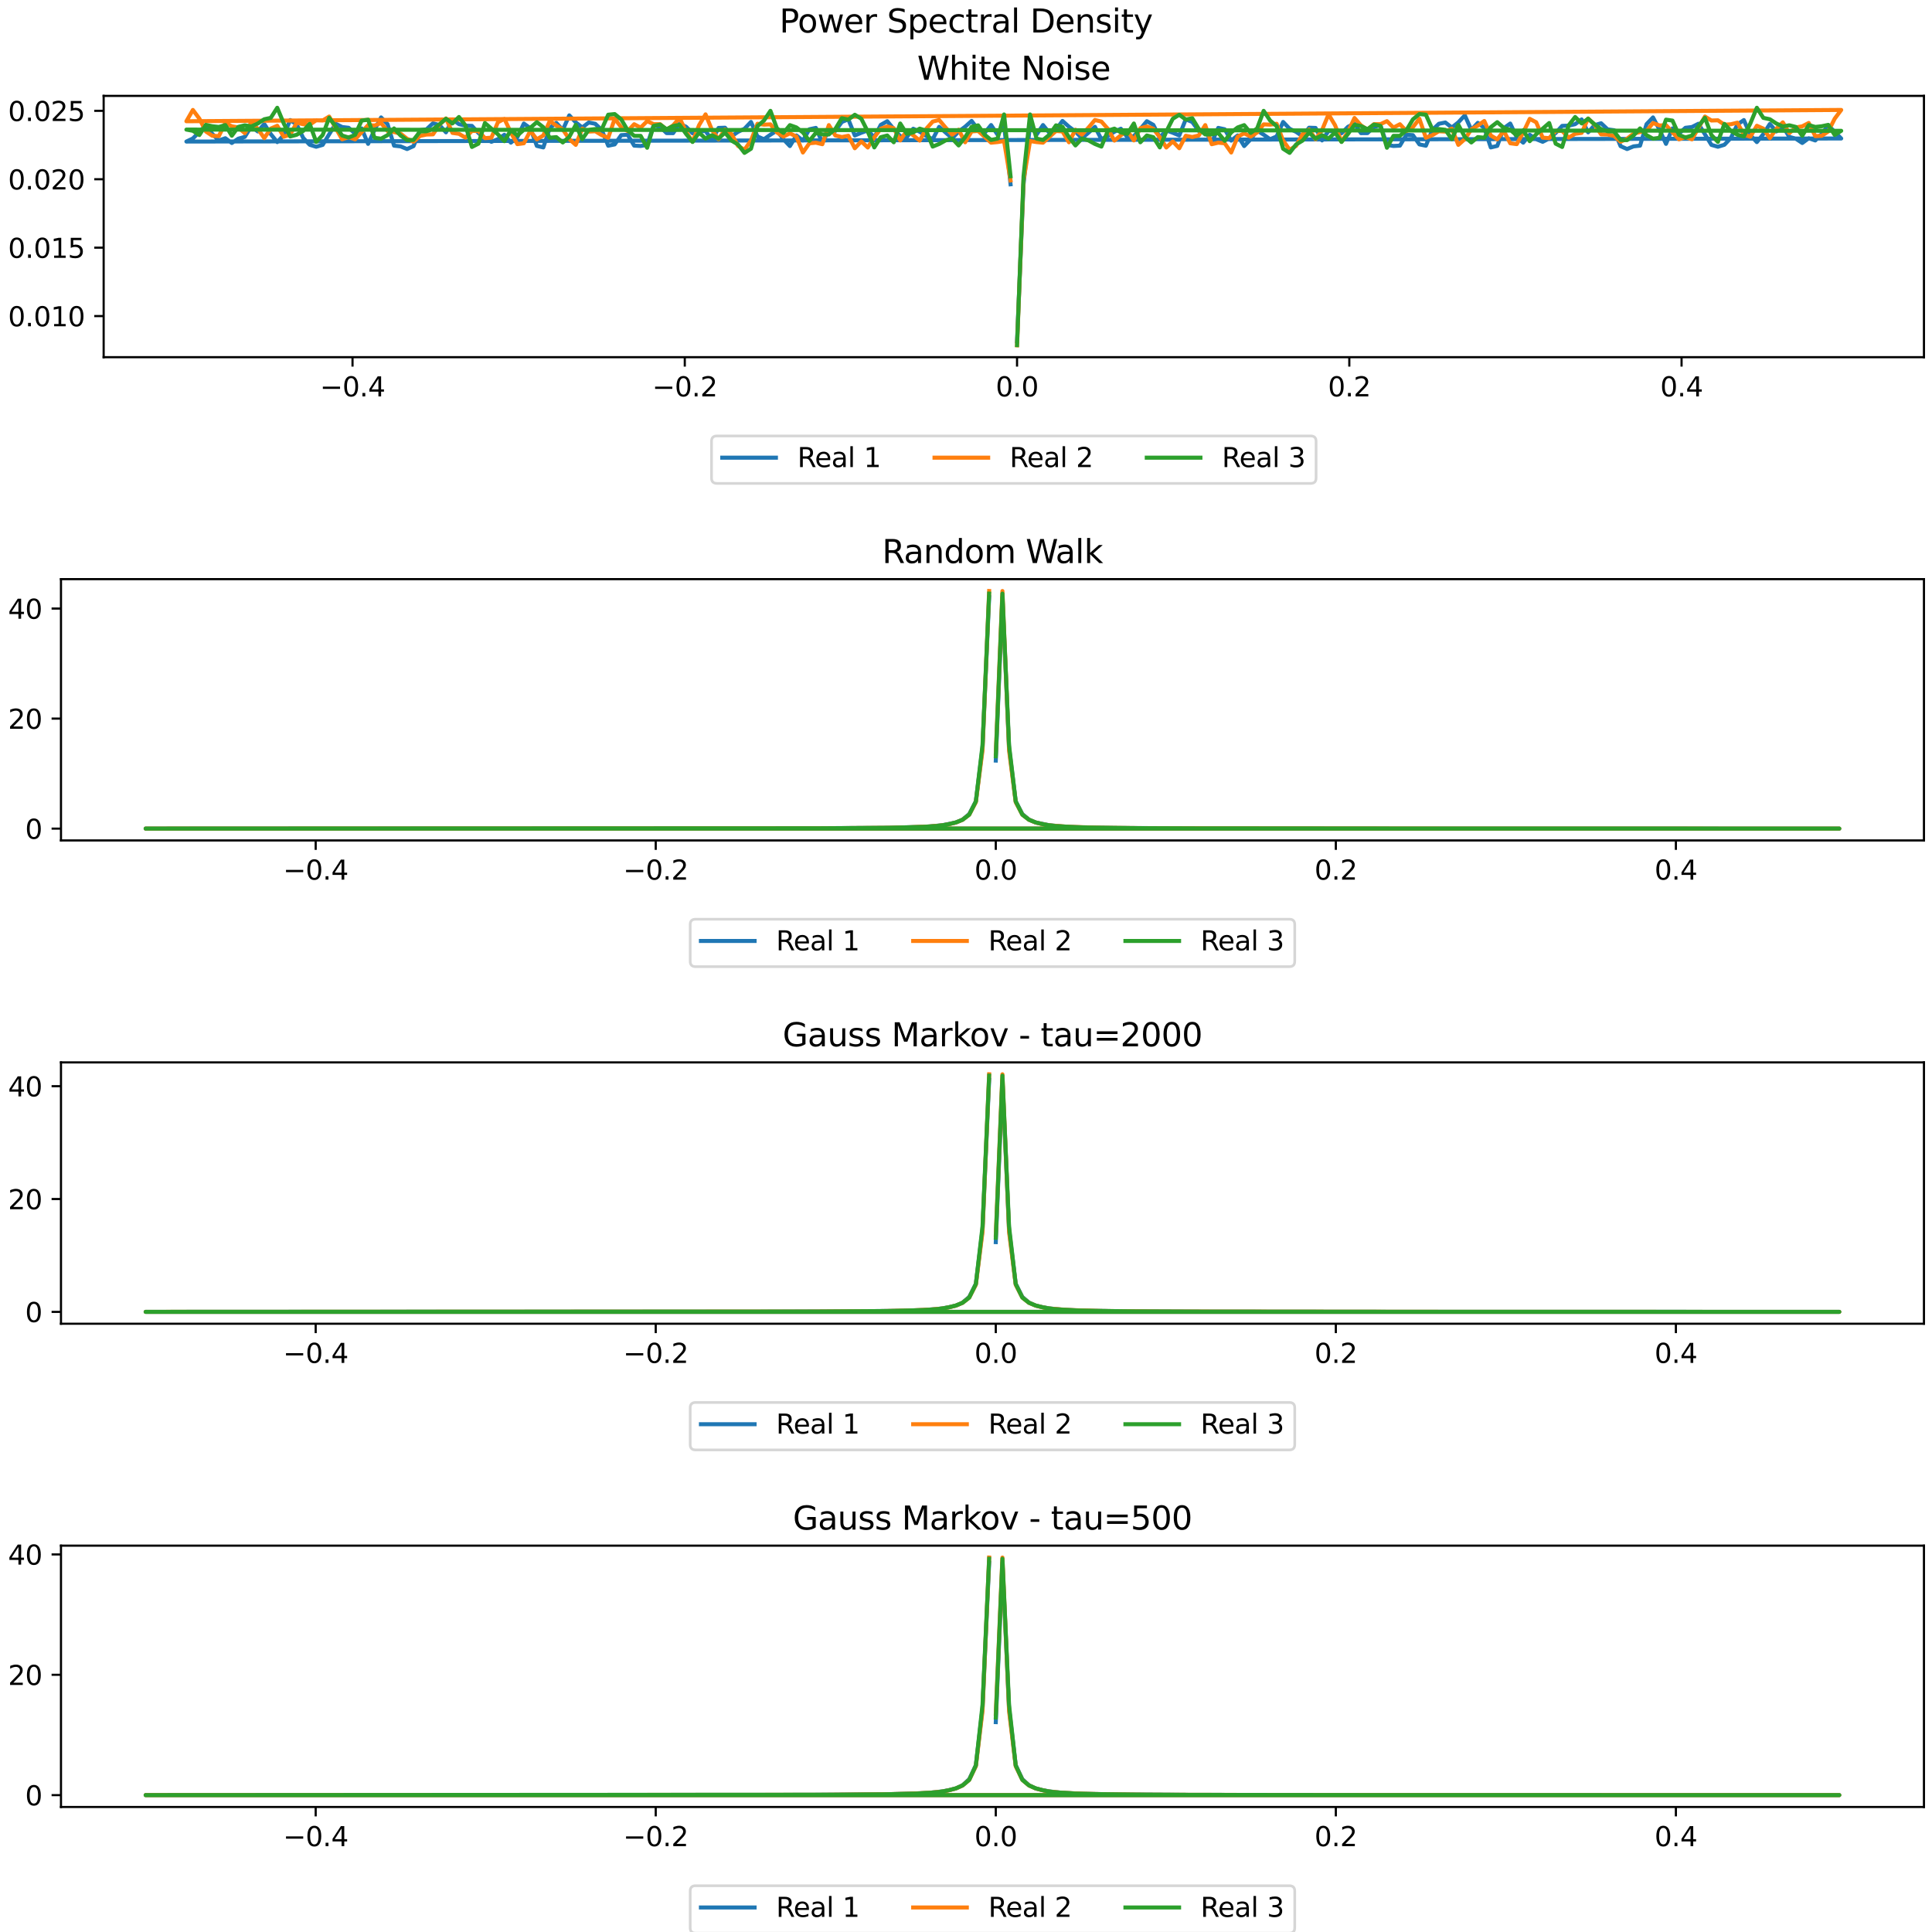 <?xml version="1.0" encoding="utf-8" standalone="no"?>
<!DOCTYPE svg PUBLIC "-//W3C//DTD SVG 1.1//EN"
  "http://www.w3.org/Graphics/SVG/1.1/DTD/svg11.dtd">
<svg xmlns:xlink="http://www.w3.org/1999/xlink" width="720pt" height="720pt" viewBox="0 0 720 720" xmlns="http://www.w3.org/2000/svg" version="1.1">
 <defs>
  <style type="text/css">*{stroke-linejoin: round; stroke-linecap: butt}</style>
 </defs>
 <g id="figure_1">
  <g id="patch_1">
   <path d="M 0 720 
L 720 720 
L 720 0 
L 0 0 
z
" style="fill: #ffffff"/>
  </g>
  <g id="text_1">
   <!-- Power Spectral Density -->
   <g transform="translate(290.467 12.118) scale(0.12 -0.12)">
    <defs>
     <path id="DejaVuSans-50" d="M 1259 4147 
L 1259 2394 
L 2053 2394 
Q 2494 2394 2734 2622 
Q 2975 2850 2975 3272 
Q 2975 3691 2734 3919 
Q 2494 4147 2053 4147 
L 1259 4147 
z
M 628 4666 
L 2053 4666 
Q 2838 4666 3239 4311 
Q 3641 3956 3641 3272 
Q 3641 2581 3239 2228 
Q 2838 1875 2053 1875 
L 1259 1875 
L 1259 0 
L 628 0 
L 628 4666 
z
" transform="scale(0.016)"/>
     <path id="DejaVuSans-6f" d="M 1959 3097 
Q 1497 3097 1228 2736 
Q 959 2375 959 1747 
Q 959 1119 1226 758 
Q 1494 397 1959 397 
Q 2419 397 2687 759 
Q 2956 1122 2956 1747 
Q 2956 2369 2687 2733 
Q 2419 3097 1959 3097 
z
M 1959 3584 
Q 2709 3584 3137 3096 
Q 3566 2609 3566 1747 
Q 3566 888 3137 398 
Q 2709 -91 1959 -91 
Q 1206 -91 779 398 
Q 353 888 353 1747 
Q 353 2609 779 3096 
Q 1206 3584 1959 3584 
z
" transform="scale(0.016)"/>
     <path id="DejaVuSans-77" d="M 269 3500 
L 844 3500 
L 1563 769 
L 2278 3500 
L 2956 3500 
L 3675 769 
L 4391 3500 
L 4966 3500 
L 4050 0 
L 3372 0 
L 2619 2869 
L 1863 0 
L 1184 0 
L 269 3500 
z
" transform="scale(0.016)"/>
     <path id="DejaVuSans-65" d="M 3597 1894 
L 3597 1613 
L 953 1613 
Q 991 1019 1311 708 
Q 1631 397 2203 397 
Q 2534 397 2845 478 
Q 3156 559 3463 722 
L 3463 178 
Q 3153 47 2828 -22 
Q 2503 -91 2169 -91 
Q 1331 -91 842 396 
Q 353 884 353 1716 
Q 353 2575 817 3079 
Q 1281 3584 2069 3584 
Q 2775 3584 3186 3129 
Q 3597 2675 3597 1894 
z
M 3022 2063 
Q 3016 2534 2758 2815 
Q 2500 3097 2075 3097 
Q 1594 3097 1305 2825 
Q 1016 2553 972 2059 
L 3022 2063 
z
" transform="scale(0.016)"/>
     <path id="DejaVuSans-72" d="M 2631 2963 
Q 2534 3019 2420 3045 
Q 2306 3072 2169 3072 
Q 1681 3072 1420 2755 
Q 1159 2438 1159 1844 
L 1159 0 
L 581 0 
L 581 3500 
L 1159 3500 
L 1159 2956 
Q 1341 3275 1631 3429 
Q 1922 3584 2338 3584 
Q 2397 3584 2469 3576 
Q 2541 3569 2628 3553 
L 2631 2963 
z
" transform="scale(0.016)"/>
     <path id="DejaVuSans-20" transform="scale(0.016)"/>
     <path id="DejaVuSans-53" d="M 3425 4513 
L 3425 3897 
Q 3066 4069 2747 4153 
Q 2428 4238 2131 4238 
Q 1616 4238 1336 4038 
Q 1056 3838 1056 3469 
Q 1056 3159 1242 3001 
Q 1428 2844 1947 2747 
L 2328 2669 
Q 3034 2534 3370 2195 
Q 3706 1856 3706 1288 
Q 3706 609 3251 259 
Q 2797 -91 1919 -91 
Q 1588 -91 1214 -16 
Q 841 59 441 206 
L 441 856 
Q 825 641 1194 531 
Q 1563 422 1919 422 
Q 2459 422 2753 634 
Q 3047 847 3047 1241 
Q 3047 1584 2836 1778 
Q 2625 1972 2144 2069 
L 1759 2144 
Q 1053 2284 737 2584 
Q 422 2884 422 3419 
Q 422 4038 858 4394 
Q 1294 4750 2059 4750 
Q 2388 4750 2728 4690 
Q 3069 4631 3425 4513 
z
" transform="scale(0.016)"/>
     <path id="DejaVuSans-70" d="M 1159 525 
L 1159 -1331 
L 581 -1331 
L 581 3500 
L 1159 3500 
L 1159 2969 
Q 1341 3281 1617 3432 
Q 1894 3584 2278 3584 
Q 2916 3584 3314 3078 
Q 3713 2572 3713 1747 
Q 3713 922 3314 415 
Q 2916 -91 2278 -91 
Q 1894 -91 1617 61 
Q 1341 213 1159 525 
z
M 3116 1747 
Q 3116 2381 2855 2742 
Q 2594 3103 2138 3103 
Q 1681 3103 1420 2742 
Q 1159 2381 1159 1747 
Q 1159 1113 1420 752 
Q 1681 391 2138 391 
Q 2594 391 2855 752 
Q 3116 1113 3116 1747 
z
" transform="scale(0.016)"/>
     <path id="DejaVuSans-63" d="M 3122 3366 
L 3122 2828 
Q 2878 2963 2633 3030 
Q 2388 3097 2138 3097 
Q 1578 3097 1268 2742 
Q 959 2388 959 1747 
Q 959 1106 1268 751 
Q 1578 397 2138 397 
Q 2388 397 2633 464 
Q 2878 531 3122 666 
L 3122 134 
Q 2881 22 2623 -34 
Q 2366 -91 2075 -91 
Q 1284 -91 818 406 
Q 353 903 353 1747 
Q 353 2603 823 3093 
Q 1294 3584 2113 3584 
Q 2378 3584 2631 3529 
Q 2884 3475 3122 3366 
z
" transform="scale(0.016)"/>
     <path id="DejaVuSans-74" d="M 1172 4494 
L 1172 3500 
L 2356 3500 
L 2356 3053 
L 1172 3053 
L 1172 1153 
Q 1172 725 1289 603 
Q 1406 481 1766 481 
L 2356 481 
L 2356 0 
L 1766 0 
Q 1100 0 847 248 
Q 594 497 594 1153 
L 594 3053 
L 172 3053 
L 172 3500 
L 594 3500 
L 594 4494 
L 1172 4494 
z
" transform="scale(0.016)"/>
     <path id="DejaVuSans-61" d="M 2194 1759 
Q 1497 1759 1228 1600 
Q 959 1441 959 1056 
Q 959 750 1161 570 
Q 1363 391 1709 391 
Q 2188 391 2477 730 
Q 2766 1069 2766 1631 
L 2766 1759 
L 2194 1759 
z
M 3341 1997 
L 3341 0 
L 2766 0 
L 2766 531 
Q 2569 213 2275 61 
Q 1981 -91 1556 -91 
Q 1019 -91 701 211 
Q 384 513 384 1019 
Q 384 1609 779 1909 
Q 1175 2209 1959 2209 
L 2766 2209 
L 2766 2266 
Q 2766 2663 2505 2880 
Q 2244 3097 1772 3097 
Q 1472 3097 1187 3025 
Q 903 2953 641 2809 
L 641 3341 
Q 956 3463 1253 3523 
Q 1550 3584 1831 3584 
Q 2591 3584 2966 3190 
Q 3341 2797 3341 1997 
z
" transform="scale(0.016)"/>
     <path id="DejaVuSans-6c" d="M 603 4863 
L 1178 4863 
L 1178 0 
L 603 0 
L 603 4863 
z
" transform="scale(0.016)"/>
     <path id="DejaVuSans-44" d="M 1259 4147 
L 1259 519 
L 2022 519 
Q 2988 519 3436 956 
Q 3884 1394 3884 2338 
Q 3884 3275 3436 3711 
Q 2988 4147 2022 4147 
L 1259 4147 
z
M 628 4666 
L 1925 4666 
Q 3281 4666 3915 4102 
Q 4550 3538 4550 2338 
Q 4550 1131 3912 565 
Q 3275 0 1925 0 
L 628 0 
L 628 4666 
z
" transform="scale(0.016)"/>
     <path id="DejaVuSans-6e" d="M 3513 2113 
L 3513 0 
L 2938 0 
L 2938 2094 
Q 2938 2591 2744 2837 
Q 2550 3084 2163 3084 
Q 1697 3084 1428 2787 
Q 1159 2491 1159 1978 
L 1159 0 
L 581 0 
L 581 3500 
L 1159 3500 
L 1159 2956 
Q 1366 3272 1645 3428 
Q 1925 3584 2291 3584 
Q 2894 3584 3203 3211 
Q 3513 2838 3513 2113 
z
" transform="scale(0.016)"/>
     <path id="DejaVuSans-73" d="M 2834 3397 
L 2834 2853 
Q 2591 2978 2328 3040 
Q 2066 3103 1784 3103 
Q 1356 3103 1142 2972 
Q 928 2841 928 2578 
Q 928 2378 1081 2264 
Q 1234 2150 1697 2047 
L 1894 2003 
Q 2506 1872 2764 1633 
Q 3022 1394 3022 966 
Q 3022 478 2636 193 
Q 2250 -91 1575 -91 
Q 1294 -91 989 -36 
Q 684 19 347 128 
L 347 722 
Q 666 556 975 473 
Q 1284 391 1588 391 
Q 1994 391 2212 530 
Q 2431 669 2431 922 
Q 2431 1156 2273 1281 
Q 2116 1406 1581 1522 
L 1381 1569 
Q 847 1681 609 1914 
Q 372 2147 372 2553 
Q 372 3047 722 3315 
Q 1072 3584 1716 3584 
Q 2034 3584 2315 3537 
Q 2597 3491 2834 3397 
z
" transform="scale(0.016)"/>
     <path id="DejaVuSans-69" d="M 603 3500 
L 1178 3500 
L 1178 0 
L 603 0 
L 603 3500 
z
M 603 4863 
L 1178 4863 
L 1178 4134 
L 603 4134 
L 603 4863 
z
" transform="scale(0.016)"/>
     <path id="DejaVuSans-79" d="M 2059 -325 
Q 1816 -950 1584 -1140 
Q 1353 -1331 966 -1331 
L 506 -1331 
L 506 -850 
L 844 -850 
Q 1081 -850 1212 -737 
Q 1344 -625 1503 -206 
L 1606 56 
L 191 3500 
L 800 3500 
L 1894 763 
L 2988 3500 
L 3597 3500 
L 2059 -325 
z
" transform="scale(0.016)"/>
    </defs>
    <use xlink:href="#DejaVuSans-50"/>
    <use xlink:href="#DejaVuSans-6f" x="56.678"/>
    <use xlink:href="#DejaVuSans-77" x="117.859"/>
    <use xlink:href="#DejaVuSans-65" x="199.646"/>
    <use xlink:href="#DejaVuSans-72" x="261.17"/>
    <use xlink:href="#DejaVuSans-20" x="302.283"/>
    <use xlink:href="#DejaVuSans-53" x="334.07"/>
    <use xlink:href="#DejaVuSans-70" x="397.547"/>
    <use xlink:href="#DejaVuSans-65" x="461.023"/>
    <use xlink:href="#DejaVuSans-63" x="522.547"/>
    <use xlink:href="#DejaVuSans-74" x="577.527"/>
    <use xlink:href="#DejaVuSans-72" x="616.736"/>
    <use xlink:href="#DejaVuSans-61" x="657.85"/>
    <use xlink:href="#DejaVuSans-6c" x="719.129"/>
    <use xlink:href="#DejaVuSans-20" x="746.912"/>
    <use xlink:href="#DejaVuSans-44" x="778.699"/>
    <use xlink:href="#DejaVuSans-65" x="855.701"/>
    <use xlink:href="#DejaVuSans-6e" x="917.225"/>
    <use xlink:href="#DejaVuSans-73" x="980.604"/>
    <use xlink:href="#DejaVuSans-69" x="1032.703"/>
    <use xlink:href="#DejaVuSans-74" x="1060.486"/>
    <use xlink:href="#DejaVuSans-79" x="1099.695"/>
   </g>
  </g>
  <g id="subfigure_1">
   <g id="patch_2">
    <path d="M 0 179.711 
L 720 179.711 
L 720 17.614 
L 0 17.614 
z
" style="fill: #ffffff"/>
   </g>
   <g id="axes_1">
    <g id="patch_3">
     <path d="M 38.628 133.12 
L 717 133.12 
L 717 35.733 
L 38.628 35.733 
z
" style="fill: #ffffff"/>
    </g>
    <g id="matplotlib.axis_1">
     <g id="xtick_1">
      <g id="line2d_1">
       <defs>
        <path id="mb02717ca3e" d="M 0 0 
L 0 3.5 
" style="stroke: #000000; stroke-width: 0.8"/>
       </defs>
       <g>
        <use xlink:href="#mb02717ca3e" x="131.375" y="133.12" style="stroke: #000000; stroke-width: 0.8"/>
       </g>
      </g>
      <g id="text_2">
       <!-- −0.4 -->
       <g transform="translate(119.234 147.718) scale(0.1 -0.1)">
        <defs>
         <path id="DejaVuSans-2212" d="M 678 2272 
L 4684 2272 
L 4684 1741 
L 678 1741 
L 678 2272 
z
" transform="scale(0.016)"/>
         <path id="DejaVuSans-30" d="M 2034 4250 
Q 1547 4250 1301 3770 
Q 1056 3291 1056 2328 
Q 1056 1369 1301 889 
Q 1547 409 2034 409 
Q 2525 409 2770 889 
Q 3016 1369 3016 2328 
Q 3016 3291 2770 3770 
Q 2525 4250 2034 4250 
z
M 2034 4750 
Q 2819 4750 3233 4129 
Q 3647 3509 3647 2328 
Q 3647 1150 3233 529 
Q 2819 -91 2034 -91 
Q 1250 -91 836 529 
Q 422 1150 422 2328 
Q 422 3509 836 4129 
Q 1250 4750 2034 4750 
z
" transform="scale(0.016)"/>
         <path id="DejaVuSans-2e" d="M 684 794 
L 1344 794 
L 1344 0 
L 684 0 
L 684 794 
z
" transform="scale(0.016)"/>
         <path id="DejaVuSans-34" d="M 2419 4116 
L 825 1625 
L 2419 1625 
L 2419 4116 
z
M 2253 4666 
L 3047 4666 
L 3047 1625 
L 3713 1625 
L 3713 1100 
L 3047 1100 
L 3047 0 
L 2419 0 
L 2419 1100 
L 313 1100 
L 313 1709 
L 2253 4666 
z
" transform="scale(0.016)"/>
        </defs>
        <use xlink:href="#DejaVuSans-2212"/>
        <use xlink:href="#DejaVuSans-30" x="83.789"/>
        <use xlink:href="#DejaVuSans-2e" x="147.412"/>
        <use xlink:href="#DejaVuSans-34" x="179.199"/>
       </g>
      </g>
     </g>
     <g id="xtick_2">
      <g id="line2d_2">
       <g>
        <use xlink:href="#mb02717ca3e" x="255.199" y="133.12" style="stroke: #000000; stroke-width: 0.8"/>
       </g>
      </g>
      <g id="text_3">
       <!-- −0.2 -->
       <g transform="translate(243.058 147.718) scale(0.1 -0.1)">
        <defs>
         <path id="DejaVuSans-32" d="M 1228 531 
L 3431 531 
L 3431 0 
L 469 0 
L 469 531 
Q 828 903 1448 1529 
Q 2069 2156 2228 2338 
Q 2531 2678 2651 2914 
Q 2772 3150 2772 3378 
Q 2772 3750 2511 3984 
Q 2250 4219 1831 4219 
Q 1534 4219 1204 4116 
Q 875 4013 500 3803 
L 500 4441 
Q 881 4594 1212 4672 
Q 1544 4750 1819 4750 
Q 2544 4750 2975 4387 
Q 3406 4025 3406 3419 
Q 3406 3131 3298 2873 
Q 3191 2616 2906 2266 
Q 2828 2175 2409 1742 
Q 1991 1309 1228 531 
z
" transform="scale(0.016)"/>
        </defs>
        <use xlink:href="#DejaVuSans-2212"/>
        <use xlink:href="#DejaVuSans-30" x="83.789"/>
        <use xlink:href="#DejaVuSans-2e" x="147.412"/>
        <use xlink:href="#DejaVuSans-32" x="179.199"/>
       </g>
      </g>
     </g>
     <g id="xtick_3">
      <g id="line2d_3">
       <g>
        <use xlink:href="#mb02717ca3e" x="379.023" y="133.12" style="stroke: #000000; stroke-width: 0.8"/>
       </g>
      </g>
      <g id="text_4">
       <!-- 0.0 -->
       <g transform="translate(371.072 147.718) scale(0.1 -0.1)">
        <use xlink:href="#DejaVuSans-30"/>
        <use xlink:href="#DejaVuSans-2e" x="63.623"/>
        <use xlink:href="#DejaVuSans-30" x="95.41"/>
       </g>
      </g>
     </g>
     <g id="xtick_4">
      <g id="line2d_4">
       <g>
        <use xlink:href="#mb02717ca3e" x="502.847" y="133.12" style="stroke: #000000; stroke-width: 0.8"/>
       </g>
      </g>
      <g id="text_5">
       <!-- 0.2 -->
       <g transform="translate(494.896 147.718) scale(0.1 -0.1)">
        <use xlink:href="#DejaVuSans-30"/>
        <use xlink:href="#DejaVuSans-2e" x="63.623"/>
        <use xlink:href="#DejaVuSans-32" x="95.41"/>
       </g>
      </g>
     </g>
     <g id="xtick_5">
      <g id="line2d_5">
       <g>
        <use xlink:href="#mb02717ca3e" x="626.671" y="133.12" style="stroke: #000000; stroke-width: 0.8"/>
       </g>
      </g>
      <g id="text_6">
       <!-- 0.4 -->
       <g transform="translate(618.72 147.718) scale(0.1 -0.1)">
        <use xlink:href="#DejaVuSans-30"/>
        <use xlink:href="#DejaVuSans-2e" x="63.623"/>
        <use xlink:href="#DejaVuSans-34" x="95.41"/>
       </g>
      </g>
     </g>
    </g>
    <g id="matplotlib.axis_2">
     <g id="ytick_1">
      <g id="line2d_6">
       <defs>
        <path id="m9bd001aaf3" d="M 0 0 
L -3.5 0 
" style="stroke: #000000; stroke-width: 0.8"/>
       </defs>
       <g>
        <use xlink:href="#m9bd001aaf3" x="38.628" y="117.799" style="stroke: #000000; stroke-width: 0.8"/>
       </g>
      </g>
      <g id="text_7">
       <!-- 0.010 -->
       <g transform="translate(3 121.598) scale(0.1 -0.1)">
        <defs>
         <path id="DejaVuSans-31" d="M 794 531 
L 1825 531 
L 1825 4091 
L 703 3866 
L 703 4441 
L 1819 4666 
L 2450 4666 
L 2450 531 
L 3481 531 
L 3481 0 
L 794 0 
L 794 531 
z
" transform="scale(0.016)"/>
        </defs>
        <use xlink:href="#DejaVuSans-30"/>
        <use xlink:href="#DejaVuSans-2e" x="63.623"/>
        <use xlink:href="#DejaVuSans-30" x="95.41"/>
        <use xlink:href="#DejaVuSans-31" x="159.033"/>
        <use xlink:href="#DejaVuSans-30" x="222.656"/>
       </g>
      </g>
     </g>
     <g id="ytick_2">
      <g id="line2d_7">
       <g>
        <use xlink:href="#m9bd001aaf3" x="38.628" y="92.301" style="stroke: #000000; stroke-width: 0.8"/>
       </g>
      </g>
      <g id="text_8">
       <!-- 0.015 -->
       <g transform="translate(3 96.101) scale(0.1 -0.1)">
        <defs>
         <path id="DejaVuSans-35" d="M 691 4666 
L 3169 4666 
L 3169 4134 
L 1269 4134 
L 1269 2991 
Q 1406 3038 1543 3061 
Q 1681 3084 1819 3084 
Q 2600 3084 3056 2656 
Q 3513 2228 3513 1497 
Q 3513 744 3044 326 
Q 2575 -91 1722 -91 
Q 1428 -91 1123 -41 
Q 819 9 494 109 
L 494 744 
Q 775 591 1075 516 
Q 1375 441 1709 441 
Q 2250 441 2565 725 
Q 2881 1009 2881 1497 
Q 2881 1984 2565 2268 
Q 2250 2553 1709 2553 
Q 1456 2553 1204 2497 
Q 953 2441 691 2322 
L 691 4666 
z
" transform="scale(0.016)"/>
        </defs>
        <use xlink:href="#DejaVuSans-30"/>
        <use xlink:href="#DejaVuSans-2e" x="63.623"/>
        <use xlink:href="#DejaVuSans-30" x="95.41"/>
        <use xlink:href="#DejaVuSans-31" x="159.033"/>
        <use xlink:href="#DejaVuSans-35" x="222.656"/>
       </g>
      </g>
     </g>
     <g id="ytick_3">
      <g id="line2d_8">
       <g>
        <use xlink:href="#m9bd001aaf3" x="38.628" y="66.804" style="stroke: #000000; stroke-width: 0.8"/>
       </g>
      </g>
      <g id="text_9">
       <!-- 0.020 -->
       <g transform="translate(3 70.603) scale(0.1 -0.1)">
        <use xlink:href="#DejaVuSans-30"/>
        <use xlink:href="#DejaVuSans-2e" x="63.623"/>
        <use xlink:href="#DejaVuSans-30" x="95.41"/>
        <use xlink:href="#DejaVuSans-32" x="159.033"/>
        <use xlink:href="#DejaVuSans-30" x="222.656"/>
       </g>
      </g>
     </g>
     <g id="ytick_4">
      <g id="line2d_9">
       <g>
        <use xlink:href="#m9bd001aaf3" x="38.628" y="41.306" style="stroke: #000000; stroke-width: 0.8"/>
       </g>
      </g>
      <g id="text_10">
       <!-- 0.025 -->
       <g transform="translate(3 45.105) scale(0.1 -0.1)">
        <use xlink:href="#DejaVuSans-30"/>
        <use xlink:href="#DejaVuSans-2e" x="63.623"/>
        <use xlink:href="#DejaVuSans-30" x="95.41"/>
        <use xlink:href="#DejaVuSans-32" x="159.033"/>
        <use xlink:href="#DejaVuSans-35" x="222.656"/>
       </g>
      </g>
     </g>
    </g>
    <g id="line2d_10">
     <path d="M 379.023 127.176 
L 381.442 68.685 
L 383.86 46.551 
L 386.279 50.206 
L 388.697 46.601 
L 391.115 49.56 
L 393.534 48.268 
L 395.952 45.066 
L 398.371 47.23 
L 400.789 49.031 
L 403.208 51.53 
L 405.626 49.474 
L 408.045 47.272 
L 410.463 51.897 
L 412.881 50.645 
L 415.3 49.1 
L 417.718 47.974 
L 420.137 51.144 
L 422.555 50.73 
L 424.974 48.068 
L 427.392 45.171 
L 429.81 46.536 
L 432.229 51.221 
L 434.647 48.61 
L 437.066 49.473 
L 439.484 50.49 
L 441.903 44.461 
L 444.321 45.46 
L 446.739 48.798 
L 449.158 48.544 
L 451.576 53.157 
L 453.995 47.661 
L 456.413 48.17 
L 458.832 52.405 
L 461.25 50.486 
L 463.669 54.434 
L 466.087 51.915 
L 468.505 48.671 
L 470.924 50.194 
L 473.342 51.893 
L 475.761 50.848 
L 478.179 45.449 
L 480.598 47.991 
L 483.016 49.135 
L 485.434 50.805 
L 487.853 47.593 
L 490.271 47.673 
L 492.69 52.334 
L 495.108 48.776 
L 497.527 49.038 
L 499.945 49.669 
L 502.364 47.244 
L 504.782 46.109 
L 507.2 49.623 
L 509.619 49.6 
L 512.037 47.279 
L 514.456 46.716 
L 516.874 53.995 
L 519.293 54.398 
L 521.711 54.276 
L 524.129 50.216 
L 526.548 50.37 
L 528.966 53.814 
L 531.385 54.303 
L 533.803 48.422 
L 536.222 46.128 
L 538.64 45.648 
L 541.059 47.528 
L 543.477 45.599 
L 545.895 42.994 
L 548.314 48.416 
L 550.732 45.781 
L 553.151 47.674 
L 555.569 54.941 
L 557.988 54.371 
L 560.406 47.788 
L 562.824 46.042 
L 565.243 51.129 
L 567.661 53.161 
L 570.08 50.235 
L 572.498 51.873 
L 574.917 52.845 
L 577.335 51.607 
L 579.753 49.556 
L 582.172 46.91 
L 584.59 46.831 
L 587.009 46.264 
L 589.427 44.501 
L 591.846 49.32 
L 594.264 46.63 
L 596.683 45.935 
L 599.101 48.203 
L 601.519 48.53 
L 603.938 54.459 
L 606.356 55.542 
L 608.775 54.549 
L 611.193 54.286 
L 613.612 46.273 
L 616.03 43.759 
L 618.448 48.357 
L 620.867 53.615 
L 623.285 47.859 
L 625.704 49.772 
L 628.122 47.621 
L 630.541 47.338 
L 632.959 46.11 
L 637.796 53.997 
L 640.214 54.688 
L 642.633 53.956 
L 645.051 51.4 
L 647.47 46.4 
L 649.888 44.741 
L 652.307 50.358 
L 654.725 52.955 
L 657.143 49.97 
L 659.562 46.206 
L 661.98 48.987 
L 664.399 47.09 
L 666.817 51.012 
L 669.236 51.681 
L 671.654 53.288 
L 674.073 51.513 
L 676.491 52.345 
L 678.909 49.921 
L 681.328 46.693 
L 686.165 51.608 
L 69.463 52.751 
L 71.882 51.608 
L 76.719 46.693 
L 79.137 49.921 
L 81.556 52.345 
L 83.974 51.513 
L 86.392 53.288 
L 88.811 51.681 
L 91.229 51.012 
L 93.648 47.09 
L 96.066 48.987 
L 98.485 46.206 
L 100.903 49.97 
L 103.322 52.955 
L 105.74 50.358 
L 108.158 44.741 
L 110.577 46.4 
L 112.995 51.4 
L 115.414 53.956 
L 117.832 54.688 
L 120.251 53.997 
L 125.087 46.11 
L 127.506 47.338 
L 129.924 47.621 
L 132.343 49.772 
L 134.761 47.859 
L 137.18 53.615 
L 139.598 48.357 
L 142.017 43.759 
L 144.435 46.273 
L 146.853 54.286 
L 149.272 54.549 
L 151.69 55.542 
L 154.109 54.459 
L 156.527 48.53 
L 158.946 48.203 
L 161.364 45.935 
L 163.782 46.63 
L 166.201 49.32 
L 168.619 44.501 
L 171.038 46.264 
L 173.456 46.831 
L 175.875 46.91 
L 178.293 49.556 
L 180.712 51.607 
L 183.13 52.845 
L 185.548 51.873 
L 187.967 50.235 
L 190.385 53.161 
L 192.804 51.129 
L 195.222 46.042 
L 197.641 47.788 
L 200.059 54.371 
L 202.477 54.941 
L 204.896 47.674 
L 207.314 45.781 
L 209.733 48.416 
L 212.151 42.994 
L 214.57 45.599 
L 216.988 47.528 
L 219.406 45.648 
L 221.825 46.128 
L 224.243 48.422 
L 226.662 54.303 
L 229.08 53.814 
L 231.499 50.37 
L 233.917 50.216 
L 236.336 54.276 
L 238.754 54.398 
L 241.172 53.995 
L 243.591 46.716 
L 246.009 47.279 
L 248.428 49.6 
L 250.846 49.623 
L 253.265 46.109 
L 255.683 47.244 
L 258.101 49.669 
L 260.52 49.038 
L 262.938 48.776 
L 265.357 52.334 
L 267.775 47.673 
L 270.194 47.593 
L 272.612 50.805 
L 275.031 49.135 
L 277.449 47.991 
L 279.867 45.449 
L 282.286 50.848 
L 284.704 51.893 
L 287.123 50.194 
L 289.541 48.671 
L 291.96 51.915 
L 294.378 54.434 
L 296.796 50.486 
L 299.215 52.405 
L 301.633 48.17 
L 304.052 47.661 
L 306.47 53.157 
L 308.889 48.544 
L 311.307 48.798 
L 313.725 45.46 
L 316.144 44.461 
L 318.562 50.49 
L 320.981 49.473 
L 323.399 48.61 
L 325.818 51.221 
L 328.236 46.536 
L 330.655 45.171 
L 333.073 48.068 
L 335.491 50.73 
L 337.91 51.144 
L 340.328 47.974 
L 342.747 49.1 
L 345.165 50.645 
L 347.584 51.897 
L 350.002 47.272 
L 354.839 51.53 
L 357.257 49.031 
L 359.676 47.23 
L 362.094 45.066 
L 364.513 48.268 
L 366.931 49.56 
L 369.35 46.601 
L 371.768 50.206 
L 374.186 46.551 
L 376.605 68.685 
L 376.605 68.685 
" clip-path="url(#pddf2398e6f)" style="fill: none; stroke: #1f77b4; stroke-width: 1.5; stroke-linecap: square"/>
    </g>
    <g id="line2d_11">
     <path d="M 379.023 128.693 
L 381.442 67.246 
L 383.86 52.569 
L 386.279 52.942 
L 388.697 53.176 
L 393.534 48.805 
L 395.952 48.981 
L 398.371 53.027 
L 400.789 48.34 
L 403.208 50.217 
L 405.626 47.581 
L 408.045 44.72 
L 410.463 45.303 
L 412.881 48.023 
L 415.3 52.396 
L 417.718 50.402 
L 420.137 48.73 
L 422.555 52.33 
L 424.974 47.78 
L 427.392 47.132 
L 429.81 47.967 
L 432.229 51.162 
L 434.647 54.975 
L 437.066 52.704 
L 439.484 55.247 
L 441.903 50.598 
L 444.321 51.068 
L 446.739 50.492 
L 449.158 46.625 
L 451.576 53.745 
L 453.995 53.175 
L 456.413 53.397 
L 458.832 56.835 
L 461.25 50.913 
L 463.669 49.687 
L 466.087 50.904 
L 468.505 49.36 
L 470.924 46.346 
L 473.342 46.456 
L 475.761 46.126 
L 478.179 52.361 
L 480.598 55.818 
L 483.016 54.357 
L 485.434 49.969 
L 487.853 48.251 
L 490.271 51.901 
L 492.69 48.481 
L 495.108 42.615 
L 497.527 46.65 
L 499.945 52.822 
L 502.364 49.106 
L 504.782 43.967 
L 507.2 46.734 
L 509.619 48.332 
L 512.037 46.271 
L 514.456 46.265 
L 516.874 45.152 
L 519.293 47.564 
L 521.711 46.297 
L 524.129 48.849 
L 526.548 47.385 
L 528.966 44.263 
L 531.385 51.343 
L 533.803 50.364 
L 536.222 48.905 
L 538.64 49.043 
L 541.059 47.942 
L 543.477 53.988 
L 545.895 51.845 
L 548.314 48.223 
L 550.732 46.792 
L 553.151 45.085 
L 555.569 50.486 
L 557.988 51.927 
L 560.406 48.78 
L 562.824 53.393 
L 565.243 53.716 
L 567.661 49.385 
L 570.08 44.282 
L 572.498 45.574 
L 574.917 51.301 
L 577.335 51.482 
L 579.753 48.804 
L 582.172 48.788 
L 584.59 51.292 
L 587.009 49.867 
L 589.427 49.524 
L 591.846 44.135 
L 594.264 46.487 
L 596.683 50.069 
L 599.101 50.141 
L 601.519 50.65 
L 603.938 52.812 
L 606.356 51.71 
L 608.775 49.801 
L 611.193 49.207 
L 613.612 48.809 
L 616.03 45.83 
L 618.448 46.769 
L 620.867 46.63 
L 625.704 51.929 
L 628.122 51.098 
L 630.541 51.923 
L 635.378 43.431 
L 637.796 44.908 
L 640.214 44.829 
L 642.633 46.461 
L 645.051 46.302 
L 647.47 45.713 
L 649.888 50.165 
L 652.307 50.953 
L 654.725 46.868 
L 657.143 47.926 
L 659.562 51.476 
L 661.98 47.987 
L 664.399 45.595 
L 666.817 49.633 
L 669.236 47.494 
L 671.654 47.072 
L 674.073 45.818 
L 676.491 50.718 
L 678.909 50.605 
L 681.328 49 
L 683.746 44.213 
L 686.165 40.973 
L 69.463 45.184 
L 71.882 40.973 
L 74.3 44.213 
L 76.719 49 
L 79.137 50.605 
L 81.556 50.718 
L 83.974 45.818 
L 86.392 47.072 
L 88.811 47.494 
L 91.229 49.633 
L 93.648 45.595 
L 96.066 47.987 
L 98.485 51.476 
L 100.903 47.926 
L 103.322 46.868 
L 105.74 50.953 
L 108.158 50.165 
L 110.577 45.713 
L 112.995 46.302 
L 115.414 46.461 
L 117.832 44.829 
L 120.251 44.908 
L 122.669 43.431 
L 127.506 51.923 
L 129.924 51.098 
L 132.343 51.929 
L 137.18 46.63 
L 139.598 46.769 
L 142.017 45.83 
L 144.435 48.809 
L 146.853 49.207 
L 149.272 49.801 
L 151.69 51.71 
L 154.109 52.812 
L 156.527 50.65 
L 158.946 50.141 
L 161.364 50.069 
L 163.782 46.487 
L 166.201 44.135 
L 168.619 49.524 
L 171.038 49.867 
L 173.456 51.292 
L 175.875 48.788 
L 178.293 48.804 
L 180.712 51.482 
L 183.13 51.301 
L 185.548 45.574 
L 187.967 44.282 
L 190.385 49.385 
L 192.804 53.716 
L 195.222 53.393 
L 197.641 48.78 
L 200.059 51.927 
L 202.477 50.486 
L 204.896 45.085 
L 207.314 46.792 
L 209.733 48.223 
L 212.151 51.845 
L 214.57 53.988 
L 216.988 47.942 
L 219.406 49.043 
L 221.825 48.905 
L 224.243 50.364 
L 226.662 51.343 
L 229.08 44.263 
L 231.499 47.385 
L 233.917 48.849 
L 236.336 46.297 
L 238.754 47.564 
L 241.172 45.152 
L 243.591 46.265 
L 246.009 46.271 
L 248.428 48.332 
L 250.846 46.734 
L 253.265 43.967 
L 255.683 49.106 
L 258.101 52.822 
L 260.52 46.65 
L 262.938 42.615 
L 265.357 48.481 
L 267.775 51.901 
L 270.194 48.251 
L 272.612 49.969 
L 275.031 54.357 
L 277.449 55.818 
L 279.867 52.361 
L 282.286 46.126 
L 284.704 46.456 
L 287.123 46.346 
L 289.541 49.36 
L 291.96 50.904 
L 294.378 49.687 
L 296.796 50.913 
L 299.215 56.835 
L 301.633 53.397 
L 304.052 53.175 
L 306.47 53.745 
L 308.889 46.625 
L 311.307 50.492 
L 313.725 51.068 
L 316.144 50.598 
L 318.562 55.247 
L 320.981 52.704 
L 323.399 54.975 
L 325.818 51.162 
L 328.236 47.967 
L 330.655 47.132 
L 333.073 47.78 
L 335.491 52.33 
L 337.91 48.73 
L 340.328 50.402 
L 342.747 52.396 
L 345.165 48.023 
L 347.584 45.303 
L 350.002 44.72 
L 352.42 47.581 
L 354.839 50.217 
L 357.257 48.34 
L 359.676 53.027 
L 362.094 48.981 
L 364.513 48.805 
L 369.35 53.176 
L 371.768 52.942 
L 374.186 52.569 
L 376.605 67.246 
L 376.605 67.246 
" clip-path="url(#pddf2398e6f)" style="fill: none; stroke: #ff7f0e; stroke-width: 1.5; stroke-linecap: square"/>
    </g>
    <g id="line2d_12">
     <path d="M 379.023 128.62 
L 381.442 65.697 
L 383.86 42.651 
L 386.279 51.653 
L 388.697 52.178 
L 391.115 50.178 
L 393.534 46.713 
L 395.952 47.26 
L 398.371 51.118 
L 400.789 54.2 
L 403.208 51.625 
L 405.626 52.322 
L 408.045 53.65 
L 410.463 54.629 
L 412.881 48.688 
L 415.3 47.934 
L 417.718 49.34 
L 420.137 49.879 
L 422.555 46.025 
L 424.974 53.019 
L 427.392 50.493 
L 429.81 51.134 
L 432.229 54.939 
L 434.647 49.039 
L 437.066 44.248 
L 439.484 42.767 
L 441.903 44.566 
L 444.321 44.049 
L 446.739 48.044 
L 449.158 50.113 
L 451.576 50.08 
L 453.995 49.527 
L 456.413 52.492 
L 458.832 49.344 
L 461.25 47.491 
L 463.669 46.631 
L 466.087 49.539 
L 468.505 47.853 
L 470.924 41.306 
L 473.342 44.93 
L 475.761 47.008 
L 478.179 55.432 
L 480.598 56.977 
L 483.016 53.845 
L 485.434 52.394 
L 487.853 49.417 
L 490.271 51.645 
L 492.69 50.397 
L 495.108 51.67 
L 497.527 49.389 
L 499.945 52.908 
L 502.364 49.902 
L 504.782 46.492 
L 507.2 46.974 
L 509.619 48.154 
L 512.037 46.428 
L 514.456 46.895 
L 516.874 55.067 
L 519.293 50.633 
L 521.711 50.621 
L 524.129 48.537 
L 526.548 44.481 
L 528.966 42.507 
L 531.385 42.747 
L 533.803 48.202 
L 536.222 48.097 
L 538.64 48.375 
L 541.059 51.866 
L 543.477 46.514 
L 545.895 51.014 
L 548.314 53.092 
L 550.732 51.093 
L 553.151 51.333 
L 555.569 47.402 
L 557.988 45.529 
L 560.406 47.629 
L 562.824 48.369 
L 565.243 50.493 
L 567.661 48.511 
L 570.08 52.618 
L 572.498 50.043 
L 577.335 45.843 
L 579.753 53.544 
L 582.172 54.77 
L 584.59 46.705 
L 587.009 43.598 
L 589.427 45.992 
L 591.846 44.243 
L 594.264 46.343 
L 596.683 48.15 
L 599.101 48.913 
L 601.519 49.027 
L 603.938 52.15 
L 606.356 52.224 
L 608.775 50.476 
L 611.193 47.859 
L 613.612 50.367 
L 616.03 51.687 
L 618.448 51.355 
L 620.867 44.589 
L 623.285 44.94 
L 625.704 50.263 
L 628.122 51.251 
L 630.541 50.503 
L 632.959 47.077 
L 635.378 43.91 
L 637.796 50.319 
L 640.214 52.874 
L 642.633 46.17 
L 645.051 48.791 
L 647.47 50.217 
L 649.888 50.858 
L 652.307 45.985 
L 654.725 40.159 
L 657.143 43.928 
L 659.562 44.439 
L 661.98 46.023 
L 664.399 47.14 
L 666.817 46.692 
L 669.236 47.295 
L 671.654 50.586 
L 674.073 46.6 
L 676.491 47.307 
L 678.909 47.046 
L 681.328 46.535 
L 683.746 50.321 
L 686.165 48.744 
L 69.463 48.296 
L 71.882 48.744 
L 74.3 50.321 
L 76.719 46.535 
L 79.137 47.046 
L 81.556 47.307 
L 83.974 46.6 
L 86.392 50.586 
L 88.811 47.295 
L 91.229 46.692 
L 93.648 47.14 
L 96.066 46.023 
L 98.485 44.439 
L 100.903 43.928 
L 103.322 40.159 
L 105.74 45.985 
L 108.158 50.858 
L 110.577 50.217 
L 112.995 48.791 
L 115.414 46.17 
L 117.832 52.874 
L 120.251 50.319 
L 122.669 43.91 
L 125.087 47.077 
L 127.506 50.503 
L 129.924 51.251 
L 132.343 50.263 
L 134.761 44.94 
L 137.18 44.589 
L 139.598 51.355 
L 142.017 51.687 
L 144.435 50.367 
L 146.853 47.859 
L 149.272 50.476 
L 151.69 52.224 
L 154.109 52.15 
L 156.527 49.027 
L 158.946 48.913 
L 161.364 48.15 
L 163.782 46.343 
L 166.201 44.243 
L 168.619 45.992 
L 171.038 43.598 
L 173.456 46.705 
L 175.875 54.77 
L 178.293 53.544 
L 180.712 45.843 
L 185.548 50.043 
L 187.967 52.618 
L 190.385 48.511 
L 192.804 50.493 
L 195.222 48.369 
L 197.641 47.629 
L 200.059 45.529 
L 202.477 47.402 
L 204.896 51.333 
L 207.314 51.093 
L 209.733 53.092 
L 212.151 51.014 
L 214.57 46.514 
L 216.988 51.866 
L 219.406 48.375 
L 221.825 48.097 
L 224.243 48.202 
L 226.662 42.747 
L 229.08 42.507 
L 231.499 44.481 
L 233.917 48.537 
L 236.336 50.621 
L 238.754 50.633 
L 241.172 55.067 
L 243.591 46.895 
L 246.009 46.428 
L 248.428 48.154 
L 250.846 46.974 
L 253.265 46.492 
L 255.683 49.902 
L 258.101 52.908 
L 260.52 49.389 
L 262.938 51.67 
L 265.357 50.397 
L 267.775 51.645 
L 270.194 49.417 
L 272.612 52.394 
L 275.031 53.845 
L 277.449 56.977 
L 279.867 55.432 
L 282.286 47.008 
L 284.704 44.93 
L 287.123 41.306 
L 289.541 47.853 
L 291.96 49.539 
L 294.378 46.631 
L 296.796 47.491 
L 299.215 49.344 
L 301.633 52.492 
L 304.052 49.527 
L 306.47 50.08 
L 308.889 50.113 
L 311.307 48.044 
L 313.725 44.049 
L 316.144 44.566 
L 318.562 42.767 
L 320.981 44.248 
L 323.399 49.039 
L 325.818 54.939 
L 328.236 51.134 
L 330.655 50.493 
L 333.073 53.019 
L 335.491 46.025 
L 337.91 49.879 
L 340.328 49.34 
L 342.747 47.934 
L 345.165 48.688 
L 347.584 54.629 
L 350.002 53.65 
L 352.42 52.322 
L 354.839 51.625 
L 357.257 54.2 
L 359.676 51.118 
L 362.094 47.26 
L 364.513 46.713 
L 366.931 50.178 
L 369.35 52.178 
L 371.768 51.653 
L 374.186 42.651 
L 376.605 65.697 
L 376.605 65.697 
" clip-path="url(#pddf2398e6f)" style="fill: none; stroke: #2ca02c; stroke-width: 1.5; stroke-linecap: square"/>
    </g>
    <g id="patch_4">
     <path d="M 38.628 133.12 
L 38.628 35.733 
" style="fill: none; stroke: #000000; stroke-width: 0.8; stroke-linejoin: miter; stroke-linecap: square"/>
    </g>
    <g id="patch_5">
     <path d="M 717 133.12 
L 717 35.733 
" style="fill: none; stroke: #000000; stroke-width: 0.8; stroke-linejoin: miter; stroke-linecap: square"/>
    </g>
    <g id="patch_6">
     <path d="M 38.628 133.12 
L 717 133.12 
" style="fill: none; stroke: #000000; stroke-width: 0.8; stroke-linejoin: miter; stroke-linecap: square"/>
    </g>
    <g id="patch_7">
     <path d="M 38.628 35.733 
L 717 35.733 
" style="fill: none; stroke: #000000; stroke-width: 0.8; stroke-linejoin: miter; stroke-linecap: square"/>
    </g>
    <g id="text_11">
     <!-- White Noise -->
     <g transform="translate(341.817 29.733) scale(0.12 -0.12)">
      <defs>
       <path id="DejaVuSans-57" d="M 213 4666 
L 850 4666 
L 1831 722 
L 2809 4666 
L 3519 4666 
L 4500 722 
L 5478 4666 
L 6119 4666 
L 4947 0 
L 4153 0 
L 3169 4050 
L 2175 0 
L 1381 0 
L 213 4666 
z
" transform="scale(0.016)"/>
       <path id="DejaVuSans-68" d="M 3513 2113 
L 3513 0 
L 2938 0 
L 2938 2094 
Q 2938 2591 2744 2837 
Q 2550 3084 2163 3084 
Q 1697 3084 1428 2787 
Q 1159 2491 1159 1978 
L 1159 0 
L 581 0 
L 581 4863 
L 1159 4863 
L 1159 2956 
Q 1366 3272 1645 3428 
Q 1925 3584 2291 3584 
Q 2894 3584 3203 3211 
Q 3513 2838 3513 2113 
z
" transform="scale(0.016)"/>
       <path id="DejaVuSans-4e" d="M 628 4666 
L 1478 4666 
L 3547 763 
L 3547 4666 
L 4159 4666 
L 4159 0 
L 3309 0 
L 1241 3903 
L 1241 0 
L 628 0 
L 628 4666 
z
" transform="scale(0.016)"/>
      </defs>
      <use xlink:href="#DejaVuSans-57"/>
      <use xlink:href="#DejaVuSans-68" x="98.877"/>
      <use xlink:href="#DejaVuSans-69" x="162.256"/>
      <use xlink:href="#DejaVuSans-74" x="190.039"/>
      <use xlink:href="#DejaVuSans-65" x="229.248"/>
      <use xlink:href="#DejaVuSans-20" x="290.771"/>
      <use xlink:href="#DejaVuSans-4e" x="322.559"/>
      <use xlink:href="#DejaVuSans-6f" x="397.363"/>
      <use xlink:href="#DejaVuSans-69" x="458.545"/>
      <use xlink:href="#DejaVuSans-73" x="486.328"/>
      <use xlink:href="#DejaVuSans-65" x="538.428"/>
     </g>
    </g>
    <g id="legend_1">
     <g id="patch_8">
      <path d="M 267.166 180.145 
L 488.462 180.145 
Q 490.462 180.145 490.462 178.145 
L 490.462 164.467 
Q 490.462 162.467 488.462 162.467 
L 267.166 162.467 
Q 265.166 162.467 265.166 164.467 
L 265.166 178.145 
Q 265.166 180.145 267.166 180.145 
z
" style="fill: #ffffff; opacity: 0.8; stroke: #cccccc; stroke-linejoin: miter"/>
     </g>
     <g id="line2d_13">
      <path d="M 269.166 170.565 
L 279.166 170.565 
L 289.166 170.565 
" style="fill: none; stroke: #1f77b4; stroke-width: 1.5; stroke-linecap: square"/>
     </g>
     <g id="text_12">
      <!-- Real 1 -->
      <g transform="translate(297.166 174.065) scale(0.1 -0.1)">
       <defs>
        <path id="DejaVuSans-52" d="M 2841 2188 
Q 3044 2119 3236 1894 
Q 3428 1669 3622 1275 
L 4263 0 
L 3584 0 
L 2988 1197 
Q 2756 1666 2539 1819 
Q 2322 1972 1947 1972 
L 1259 1972 
L 1259 0 
L 628 0 
L 628 4666 
L 2053 4666 
Q 2853 4666 3247 4331 
Q 3641 3997 3641 3322 
Q 3641 2881 3436 2590 
Q 3231 2300 2841 2188 
z
M 1259 4147 
L 1259 2491 
L 2053 2491 
Q 2509 2491 2742 2702 
Q 2975 2913 2975 3322 
Q 2975 3731 2742 3939 
Q 2509 4147 2053 4147 
L 1259 4147 
z
" transform="scale(0.016)"/>
       </defs>
       <use xlink:href="#DejaVuSans-52"/>
       <use xlink:href="#DejaVuSans-65" x="64.982"/>
       <use xlink:href="#DejaVuSans-61" x="126.506"/>
       <use xlink:href="#DejaVuSans-6c" x="187.785"/>
       <use xlink:href="#DejaVuSans-20" x="215.568"/>
       <use xlink:href="#DejaVuSans-31" x="247.355"/>
      </g>
     </g>
     <g id="line2d_14">
      <path d="M 348.265 170.565 
L 358.265 170.565 
L 368.265 170.565 
" style="fill: none; stroke: #ff7f0e; stroke-width: 1.5; stroke-linecap: square"/>
     </g>
     <g id="text_13">
      <!-- Real 2 -->
      <g transform="translate(376.265 174.065) scale(0.1 -0.1)">
       <use xlink:href="#DejaVuSans-52"/>
       <use xlink:href="#DejaVuSans-65" x="64.982"/>
       <use xlink:href="#DejaVuSans-61" x="126.506"/>
       <use xlink:href="#DejaVuSans-6c" x="187.785"/>
       <use xlink:href="#DejaVuSans-20" x="215.568"/>
       <use xlink:href="#DejaVuSans-32" x="247.355"/>
      </g>
     </g>
     <g id="line2d_15">
      <path d="M 427.363 170.565 
L 437.363 170.565 
L 447.363 170.565 
" style="fill: none; stroke: #2ca02c; stroke-width: 1.5; stroke-linecap: square"/>
     </g>
     <g id="text_14">
      <!-- Real 3 -->
      <g transform="translate(455.363 174.065) scale(0.1 -0.1)">
       <defs>
        <path id="DejaVuSans-33" d="M 2597 2516 
Q 3050 2419 3304 2112 
Q 3559 1806 3559 1356 
Q 3559 666 3084 287 
Q 2609 -91 1734 -91 
Q 1441 -91 1130 -33 
Q 819 25 488 141 
L 488 750 
Q 750 597 1062 519 
Q 1375 441 1716 441 
Q 2309 441 2620 675 
Q 2931 909 2931 1356 
Q 2931 1769 2642 2001 
Q 2353 2234 1838 2234 
L 1294 2234 
L 1294 2753 
L 1863 2753 
Q 2328 2753 2575 2939 
Q 2822 3125 2822 3475 
Q 2822 3834 2567 4026 
Q 2313 4219 1838 4219 
Q 1578 4219 1281 4162 
Q 984 4106 628 3988 
L 628 4550 
Q 988 4650 1302 4700 
Q 1616 4750 1894 4750 
Q 2613 4750 3031 4423 
Q 3450 4097 3450 3541 
Q 3450 3153 3228 2886 
Q 3006 2619 2597 2516 
z
" transform="scale(0.016)"/>
       </defs>
       <use xlink:href="#DejaVuSans-52"/>
       <use xlink:href="#DejaVuSans-65" x="64.982"/>
       <use xlink:href="#DejaVuSans-61" x="126.506"/>
       <use xlink:href="#DejaVuSans-6c" x="187.785"/>
       <use xlink:href="#DejaVuSans-20" x="215.568"/>
       <use xlink:href="#DejaVuSans-33" x="247.355"/>
      </g>
     </g>
    </g>
   </g>
  </g>
  <g id="subfigure_2">
   <g id="patch_9">
    <path d="M 0 359.807 
L 720 359.807 
L 720 197.711 
L 0 197.711 
z
" style="fill: #ffffff"/>
   </g>
   <g id="axes_2">
    <g id="patch_10">
     <path d="M 22.725 313.216 
L 717 313.216 
L 717 215.829 
L 22.725 215.829 
z
" style="fill: #ffffff"/>
    </g>
    <g id="matplotlib.axis_3">
     <g id="xtick_6">
      <g id="line2d_16">
       <g>
        <use xlink:href="#mb02717ca3e" x="117.647" y="313.216" style="stroke: #000000; stroke-width: 0.8"/>
       </g>
      </g>
      <g id="text_15">
       <!-- −0.4 -->
       <g transform="translate(105.505 327.815) scale(0.1 -0.1)">
        <use xlink:href="#DejaVuSans-2212"/>
        <use xlink:href="#DejaVuSans-30" x="83.789"/>
        <use xlink:href="#DejaVuSans-2e" x="147.412"/>
        <use xlink:href="#DejaVuSans-34" x="179.199"/>
       </g>
      </g>
     </g>
     <g id="xtick_7">
      <g id="line2d_17">
       <g>
        <use xlink:href="#mb02717ca3e" x="244.373" y="313.216" style="stroke: #000000; stroke-width: 0.8"/>
       </g>
      </g>
      <g id="text_16">
       <!-- −0.2 -->
       <g transform="translate(232.232 327.815) scale(0.1 -0.1)">
        <use xlink:href="#DejaVuSans-2212"/>
        <use xlink:href="#DejaVuSans-30" x="83.789"/>
        <use xlink:href="#DejaVuSans-2e" x="147.412"/>
        <use xlink:href="#DejaVuSans-32" x="179.199"/>
       </g>
      </g>
     </g>
     <g id="xtick_8">
      <g id="line2d_18">
       <g>
        <use xlink:href="#mb02717ca3e" x="371.1" y="313.216" style="stroke: #000000; stroke-width: 0.8"/>
       </g>
      </g>
      <g id="text_17">
       <!-- 0.0 -->
       <g transform="translate(363.149 327.815) scale(0.1 -0.1)">
        <use xlink:href="#DejaVuSans-30"/>
        <use xlink:href="#DejaVuSans-2e" x="63.623"/>
        <use xlink:href="#DejaVuSans-30" x="95.41"/>
       </g>
      </g>
     </g>
     <g id="xtick_9">
      <g id="line2d_19">
       <g>
        <use xlink:href="#mb02717ca3e" x="497.827" y="313.216" style="stroke: #000000; stroke-width: 0.8"/>
       </g>
      </g>
      <g id="text_18">
       <!-- 0.2 -->
       <g transform="translate(489.875 327.815) scale(0.1 -0.1)">
        <use xlink:href="#DejaVuSans-30"/>
        <use xlink:href="#DejaVuSans-2e" x="63.623"/>
        <use xlink:href="#DejaVuSans-32" x="95.41"/>
       </g>
      </g>
     </g>
     <g id="xtick_10">
      <g id="line2d_20">
       <g>
        <use xlink:href="#mb02717ca3e" x="624.554" y="313.216" style="stroke: #000000; stroke-width: 0.8"/>
       </g>
      </g>
      <g id="text_19">
       <!-- 0.4 -->
       <g transform="translate(616.602 327.815) scale(0.1 -0.1)">
        <use xlink:href="#DejaVuSans-30"/>
        <use xlink:href="#DejaVuSans-2e" x="63.623"/>
        <use xlink:href="#DejaVuSans-34" x="95.41"/>
       </g>
      </g>
     </g>
    </g>
    <g id="matplotlib.axis_4">
     <g id="ytick_5">
      <g id="line2d_21">
       <g>
        <use xlink:href="#m9bd001aaf3" x="22.725" y="308.801" style="stroke: #000000; stroke-width: 0.8"/>
       </g>
      </g>
      <g id="text_20">
       <!-- 0 -->
       <g transform="translate(9.363 312.601) scale(0.1 -0.1)">
        <use xlink:href="#DejaVuSans-30"/>
       </g>
      </g>
     </g>
     <g id="ytick_6">
      <g id="line2d_22">
       <g>
        <use xlink:href="#m9bd001aaf3" x="22.725" y="267.799" style="stroke: #000000; stroke-width: 0.8"/>
       </g>
      </g>
      <g id="text_21">
       <!-- 20 -->
       <g transform="translate(3 271.598) scale(0.1 -0.1)">
        <use xlink:href="#DejaVuSans-32"/>
        <use xlink:href="#DejaVuSans-30" x="63.623"/>
       </g>
      </g>
     </g>
     <g id="ytick_7">
      <g id="line2d_23">
       <g>
        <use xlink:href="#m9bd001aaf3" x="22.725" y="226.797" style="stroke: #000000; stroke-width: 0.8"/>
       </g>
      </g>
      <g id="text_22">
       <!-- 40 -->
       <g transform="translate(3 230.596) scale(0.1 -0.1)">
        <use xlink:href="#DejaVuSans-34"/>
        <use xlink:href="#DejaVuSans-30" x="63.623"/>
       </g>
      </g>
     </g>
    </g>
    <g id="line2d_24">
     <path d="M 371.1 283.444 
L 373.575 222.543 
L 376.05 278.746 
L 378.525 298.619 
L 381.001 303.372 
L 383.476 305.452 
L 385.951 306.513 
L 390.901 307.512 
L 395.851 308.007 
L 403.277 308.332 
L 415.652 308.553 
L 447.829 308.713 
L 527.033 308.778 
L 685.442 308.79 
L 54.283 308.79 
L 289.421 308.726 
L 329.023 308.525 
L 341.398 308.229 
L 346.349 308.007 
L 351.299 307.512 
L 356.249 306.513 
L 358.724 305.452 
L 361.2 303.372 
L 363.675 298.619 
L 366.15 278.746 
L 368.625 222.543 
L 368.625 222.543 
" clip-path="url(#pec55403012)" style="fill: none; stroke: #1f77b4; stroke-width: 1.5; stroke-linecap: square"/>
    </g>
    <g id="line2d_25">
     <path d="M 371.1 280.806 
L 373.575 220.256 
L 376.05 279.66 
L 378.525 298.948 
L 381.001 303.618 
L 383.476 305.509 
L 385.951 306.525 
L 388.426 307.118 
L 390.901 307.575 
L 398.327 308.125 
L 410.702 308.488 
L 432.978 308.676 
L 554.26 308.782 
L 685.442 308.788 
L 54.283 308.789 
L 304.272 308.689 
L 331.498 308.488 
L 338.923 308.306 
L 346.349 307.997 
L 351.299 307.575 
L 353.774 307.118 
L 356.249 306.525 
L 358.724 305.509 
L 361.2 303.618 
L 363.675 298.948 
L 366.15 279.66 
L 368.625 220.256 
L 368.625 220.256 
" clip-path="url(#pec55403012)" style="fill: none; stroke: #ff7f0e; stroke-width: 1.5; stroke-linecap: square"/>
    </g>
    <g id="line2d_26">
     <path d="M 371.1 281.845 
L 373.575 221.214 
L 376.05 277.75 
L 378.525 298.664 
L 381.001 303.607 
L 383.476 305.488 
L 385.951 306.483 
L 388.426 307.101 
L 390.901 307.544 
L 393.376 307.843 
L 400.802 308.259 
L 408.227 308.438 
L 423.078 308.618 
L 445.354 308.709 
L 531.984 308.778 
L 685.442 308.789 
L 54.283 308.789 
L 304.272 308.683 
L 331.498 308.484 
L 343.874 308.15 
L 348.824 307.843 
L 351.299 307.544 
L 353.774 307.101 
L 356.249 306.483 
L 358.724 305.488 
L 361.2 303.607 
L 363.675 298.664 
L 366.15 277.75 
L 368.625 221.214 
L 368.625 221.214 
" clip-path="url(#pec55403012)" style="fill: none; stroke: #2ca02c; stroke-width: 1.5; stroke-linecap: square"/>
    </g>
    <g id="patch_11">
     <path d="M 22.725 313.216 
L 22.725 215.829 
" style="fill: none; stroke: #000000; stroke-width: 0.8; stroke-linejoin: miter; stroke-linecap: square"/>
    </g>
    <g id="patch_12">
     <path d="M 717 313.216 
L 717 215.829 
" style="fill: none; stroke: #000000; stroke-width: 0.8; stroke-linejoin: miter; stroke-linecap: square"/>
    </g>
    <g id="patch_13">
     <path d="M 22.725 313.216 
L 717 313.216 
" style="fill: none; stroke: #000000; stroke-width: 0.8; stroke-linejoin: miter; stroke-linecap: square"/>
    </g>
    <g id="patch_14">
     <path d="M 22.725 215.829 
L 717 215.829 
" style="fill: none; stroke: #000000; stroke-width: 0.8; stroke-linejoin: miter; stroke-linecap: square"/>
    </g>
    <g id="text_23">
     <!-- Random Walk -->
     <g transform="translate(328.749 209.829) scale(0.12 -0.12)">
      <defs>
       <path id="DejaVuSans-64" d="M 2906 2969 
L 2906 4863 
L 3481 4863 
L 3481 0 
L 2906 0 
L 2906 525 
Q 2725 213 2448 61 
Q 2172 -91 1784 -91 
Q 1150 -91 751 415 
Q 353 922 353 1747 
Q 353 2572 751 3078 
Q 1150 3584 1784 3584 
Q 2172 3584 2448 3432 
Q 2725 3281 2906 2969 
z
M 947 1747 
Q 947 1113 1208 752 
Q 1469 391 1925 391 
Q 2381 391 2643 752 
Q 2906 1113 2906 1747 
Q 2906 2381 2643 2742 
Q 2381 3103 1925 3103 
Q 1469 3103 1208 2742 
Q 947 2381 947 1747 
z
" transform="scale(0.016)"/>
       <path id="DejaVuSans-6d" d="M 3328 2828 
Q 3544 3216 3844 3400 
Q 4144 3584 4550 3584 
Q 5097 3584 5394 3201 
Q 5691 2819 5691 2113 
L 5691 0 
L 5113 0 
L 5113 2094 
Q 5113 2597 4934 2840 
Q 4756 3084 4391 3084 
Q 3944 3084 3684 2787 
Q 3425 2491 3425 1978 
L 3425 0 
L 2847 0 
L 2847 2094 
Q 2847 2600 2669 2842 
Q 2491 3084 2119 3084 
Q 1678 3084 1418 2786 
Q 1159 2488 1159 1978 
L 1159 0 
L 581 0 
L 581 3500 
L 1159 3500 
L 1159 2956 
Q 1356 3278 1631 3431 
Q 1906 3584 2284 3584 
Q 2666 3584 2933 3390 
Q 3200 3197 3328 2828 
z
" transform="scale(0.016)"/>
       <path id="DejaVuSans-6b" d="M 581 4863 
L 1159 4863 
L 1159 1991 
L 2875 3500 
L 3609 3500 
L 1753 1863 
L 3688 0 
L 2938 0 
L 1159 1709 
L 1159 0 
L 581 0 
L 581 4863 
z
" transform="scale(0.016)"/>
      </defs>
      <use xlink:href="#DejaVuSans-52"/>
      <use xlink:href="#DejaVuSans-61" x="67.232"/>
      <use xlink:href="#DejaVuSans-6e" x="128.512"/>
      <use xlink:href="#DejaVuSans-64" x="191.891"/>
      <use xlink:href="#DejaVuSans-6f" x="255.367"/>
      <use xlink:href="#DejaVuSans-6d" x="316.549"/>
      <use xlink:href="#DejaVuSans-20" x="413.961"/>
      <use xlink:href="#DejaVuSans-57" x="445.748"/>
      <use xlink:href="#DejaVuSans-61" x="538.25"/>
      <use xlink:href="#DejaVuSans-6c" x="599.529"/>
      <use xlink:href="#DejaVuSans-6b" x="627.312"/>
     </g>
    </g>
    <g id="legend_2">
     <g id="patch_15">
      <path d="M 259.215 360.241 
L 480.51 360.241 
Q 482.51 360.241 482.51 358.241 
L 482.51 344.563 
Q 482.51 342.563 480.51 342.563 
L 259.215 342.563 
Q 257.215 342.563 257.215 344.563 
L 257.215 358.241 
Q 257.215 360.241 259.215 360.241 
z
" style="fill: #ffffff; opacity: 0.8; stroke: #cccccc; stroke-linejoin: miter"/>
     </g>
     <g id="line2d_27">
      <path d="M 261.215 350.662 
L 271.215 350.662 
L 281.215 350.662 
" style="fill: none; stroke: #1f77b4; stroke-width: 1.5; stroke-linecap: square"/>
     </g>
     <g id="text_24">
      <!-- Real 1 -->
      <g transform="translate(289.215 354.162) scale(0.1 -0.1)">
       <use xlink:href="#DejaVuSans-52"/>
       <use xlink:href="#DejaVuSans-65" x="64.982"/>
       <use xlink:href="#DejaVuSans-61" x="126.506"/>
       <use xlink:href="#DejaVuSans-6c" x="187.785"/>
       <use xlink:href="#DejaVuSans-20" x="215.568"/>
       <use xlink:href="#DejaVuSans-31" x="247.355"/>
      </g>
     </g>
     <g id="line2d_28">
      <path d="M 340.313 350.662 
L 350.313 350.662 
L 360.313 350.662 
" style="fill: none; stroke: #ff7f0e; stroke-width: 1.5; stroke-linecap: square"/>
     </g>
     <g id="text_25">
      <!-- Real 2 -->
      <g transform="translate(368.313 354.162) scale(0.1 -0.1)">
       <use xlink:href="#DejaVuSans-52"/>
       <use xlink:href="#DejaVuSans-65" x="64.982"/>
       <use xlink:href="#DejaVuSans-61" x="126.506"/>
       <use xlink:href="#DejaVuSans-6c" x="187.785"/>
       <use xlink:href="#DejaVuSans-20" x="215.568"/>
       <use xlink:href="#DejaVuSans-32" x="247.355"/>
      </g>
     </g>
     <g id="line2d_29">
      <path d="M 419.412 350.662 
L 429.412 350.662 
L 439.412 350.662 
" style="fill: none; stroke: #2ca02c; stroke-width: 1.5; stroke-linecap: square"/>
     </g>
     <g id="text_26">
      <!-- Real 3 -->
      <g transform="translate(447.412 354.162) scale(0.1 -0.1)">
       <use xlink:href="#DejaVuSans-52"/>
       <use xlink:href="#DejaVuSans-65" x="64.982"/>
       <use xlink:href="#DejaVuSans-61" x="126.506"/>
       <use xlink:href="#DejaVuSans-6c" x="187.785"/>
       <use xlink:href="#DejaVuSans-20" x="215.568"/>
       <use xlink:href="#DejaVuSans-33" x="247.355"/>
      </g>
     </g>
    </g>
   </g>
  </g>
  <g id="subfigure_3">
   <g id="patch_16">
    <path d="M 0 539.904 
L 720 539.904 
L 720 377.807 
L 0 377.807 
z
" style="fill: #ffffff"/>
   </g>
   <g id="axes_3">
    <g id="patch_17">
     <path d="M 22.725 493.313 
L 717 493.313 
L 717 395.925 
L 22.725 395.925 
z
" style="fill: #ffffff"/>
    </g>
    <g id="matplotlib.axis_5">
     <g id="xtick_11">
      <g id="line2d_30">
       <g>
        <use xlink:href="#mb02717ca3e" x="117.647" y="493.313" style="stroke: #000000; stroke-width: 0.8"/>
       </g>
      </g>
      <g id="text_27">
       <!-- −0.4 -->
       <g transform="translate(105.505 507.911) scale(0.1 -0.1)">
        <use xlink:href="#DejaVuSans-2212"/>
        <use xlink:href="#DejaVuSans-30" x="83.789"/>
        <use xlink:href="#DejaVuSans-2e" x="147.412"/>
        <use xlink:href="#DejaVuSans-34" x="179.199"/>
       </g>
      </g>
     </g>
     <g id="xtick_12">
      <g id="line2d_31">
       <g>
        <use xlink:href="#mb02717ca3e" x="244.373" y="493.313" style="stroke: #000000; stroke-width: 0.8"/>
       </g>
      </g>
      <g id="text_28">
       <!-- −0.2 -->
       <g transform="translate(232.232 507.911) scale(0.1 -0.1)">
        <use xlink:href="#DejaVuSans-2212"/>
        <use xlink:href="#DejaVuSans-30" x="83.789"/>
        <use xlink:href="#DejaVuSans-2e" x="147.412"/>
        <use xlink:href="#DejaVuSans-32" x="179.199"/>
       </g>
      </g>
     </g>
     <g id="xtick_13">
      <g id="line2d_32">
       <g>
        <use xlink:href="#mb02717ca3e" x="371.1" y="493.313" style="stroke: #000000; stroke-width: 0.8"/>
       </g>
      </g>
      <g id="text_29">
       <!-- 0.0 -->
       <g transform="translate(363.149 507.911) scale(0.1 -0.1)">
        <use xlink:href="#DejaVuSans-30"/>
        <use xlink:href="#DejaVuSans-2e" x="63.623"/>
        <use xlink:href="#DejaVuSans-30" x="95.41"/>
       </g>
      </g>
     </g>
     <g id="xtick_14">
      <g id="line2d_33">
       <g>
        <use xlink:href="#mb02717ca3e" x="497.827" y="493.313" style="stroke: #000000; stroke-width: 0.8"/>
       </g>
      </g>
      <g id="text_30">
       <!-- 0.2 -->
       <g transform="translate(489.875 507.911) scale(0.1 -0.1)">
        <use xlink:href="#DejaVuSans-30"/>
        <use xlink:href="#DejaVuSans-2e" x="63.623"/>
        <use xlink:href="#DejaVuSans-32" x="95.41"/>
       </g>
      </g>
     </g>
     <g id="xtick_15">
      <g id="line2d_34">
       <g>
        <use xlink:href="#mb02717ca3e" x="624.554" y="493.313" style="stroke: #000000; stroke-width: 0.8"/>
       </g>
      </g>
      <g id="text_31">
       <!-- 0.4 -->
       <g transform="translate(616.602 507.911) scale(0.1 -0.1)">
        <use xlink:href="#DejaVuSans-30"/>
        <use xlink:href="#DejaVuSans-2e" x="63.623"/>
        <use xlink:href="#DejaVuSans-34" x="95.41"/>
       </g>
      </g>
     </g>
    </g>
    <g id="matplotlib.axis_6">
     <g id="ytick_8">
      <g id="line2d_35">
       <g>
        <use xlink:href="#m9bd001aaf3" x="22.725" y="488.898" style="stroke: #000000; stroke-width: 0.8"/>
       </g>
      </g>
      <g id="text_32">
       <!-- 0 -->
       <g transform="translate(9.363 492.697) scale(0.1 -0.1)">
        <use xlink:href="#DejaVuSans-30"/>
       </g>
      </g>
     </g>
     <g id="ytick_9">
      <g id="line2d_36">
       <g>
        <use xlink:href="#m9bd001aaf3" x="22.725" y="446.845" style="stroke: #000000; stroke-width: 0.8"/>
       </g>
      </g>
      <g id="text_33">
       <!-- 20 -->
       <g transform="translate(3 450.644) scale(0.1 -0.1)">
        <use xlink:href="#DejaVuSans-32"/>
        <use xlink:href="#DejaVuSans-30" x="63.623"/>
       </g>
      </g>
     </g>
     <g id="ytick_10">
      <g id="line2d_37">
       <g>
        <use xlink:href="#m9bd001aaf3" x="22.725" y="404.791" style="stroke: #000000; stroke-width: 0.8"/>
       </g>
      </g>
      <g id="text_34">
       <!-- 40 -->
       <g transform="translate(3 408.591) scale(0.1 -0.1)">
        <use xlink:href="#DejaVuSans-34"/>
        <use xlink:href="#DejaVuSans-30" x="63.623"/>
       </g>
      </g>
     </g>
    </g>
    <g id="line2d_38">
     <path d="M 371.1 462.906 
L 373.575 402.411 
L 376.05 458.285 
L 378.525 478.442 
L 381.001 483.322 
L 383.476 485.464 
L 385.951 486.552 
L 388.426 487.121 
L 390.901 487.575 
L 395.851 488.083 
L 403.277 488.417 
L 415.652 488.644 
L 447.829 488.807 
L 527.033 488.874 
L 685.442 488.886 
L 54.283 488.886 
L 286.946 488.824 
L 321.597 488.682 
L 336.448 488.479 
L 343.874 488.214 
L 348.824 487.865 
L 351.299 487.575 
L 353.774 487.121 
L 356.249 486.552 
L 358.724 485.464 
L 361.2 483.322 
L 363.675 478.442 
L 366.15 458.285 
L 368.625 402.411 
L 368.625 402.411 
" clip-path="url(#p6a576dd52b)" style="fill: none; stroke: #1f77b4; stroke-width: 1.5; stroke-linecap: square"/>
    </g>
    <g id="line2d_39">
     <path d="M 371.1 460.236 
L 373.575 400.352 
L 376.05 459.149 
L 378.525 478.788 
L 381.001 483.583 
L 383.476 485.522 
L 385.951 486.561 
L 388.426 487.172 
L 390.901 487.64 
L 398.327 488.204 
L 410.702 488.576 
L 432.978 488.77 
L 554.26 488.879 
L 685.442 488.885 
L 54.283 488.885 
L 301.796 488.79 
L 329.023 488.608 
L 338.923 488.39 
L 346.349 488.073 
L 351.299 487.64 
L 353.774 487.172 
L 356.249 486.561 
L 358.724 485.522 
L 361.2 483.583 
L 363.675 478.788 
L 366.15 459.149 
L 368.625 400.352 
L 368.625 400.352 
" clip-path="url(#p6a576dd52b)" style="fill: none; stroke: #ff7f0e; stroke-width: 1.5; stroke-linecap: square"/>
    </g>
    <g id="line2d_40">
     <path d="M 371.1 461.275 
L 373.575 400.869 
L 376.05 457.104 
L 378.525 478.516 
L 381.001 483.569 
L 383.476 485.502 
L 385.951 486.519 
L 388.426 487.155 
L 390.901 487.608 
L 393.376 487.916 
L 400.802 488.341 
L 408.227 488.525 
L 423.078 488.71 
L 445.354 488.803 
L 529.509 488.873 
L 685.442 488.886 
L 54.283 488.886 
L 304.272 488.776 
L 331.498 488.572 
L 343.874 488.23 
L 348.824 487.916 
L 351.299 487.608 
L 353.774 487.155 
L 356.249 486.519 
L 358.724 485.502 
L 361.2 483.569 
L 363.675 478.516 
L 366.15 457.104 
L 368.625 400.869 
L 368.625 400.869 
" clip-path="url(#p6a576dd52b)" style="fill: none; stroke: #2ca02c; stroke-width: 1.5; stroke-linecap: square"/>
    </g>
    <g id="patch_18">
     <path d="M 22.725 493.313 
L 22.725 395.925 
" style="fill: none; stroke: #000000; stroke-width: 0.8; stroke-linejoin: miter; stroke-linecap: square"/>
    </g>
    <g id="patch_19">
     <path d="M 717 493.313 
L 717 395.925 
" style="fill: none; stroke: #000000; stroke-width: 0.8; stroke-linejoin: miter; stroke-linecap: square"/>
    </g>
    <g id="patch_20">
     <path d="M 22.725 493.313 
L 717 493.313 
" style="fill: none; stroke: #000000; stroke-width: 0.8; stroke-linejoin: miter; stroke-linecap: square"/>
    </g>
    <g id="patch_21">
     <path d="M 22.725 395.925 
L 717 395.925 
" style="fill: none; stroke: #000000; stroke-width: 0.8; stroke-linejoin: miter; stroke-linecap: square"/>
    </g>
    <g id="text_35">
     <!-- Gauss Markov - tau=2000 -->
     <g transform="translate(291.668 389.925) scale(0.12 -0.12)">
      <defs>
       <path id="DejaVuSans-47" d="M 3809 666 
L 3809 1919 
L 2778 1919 
L 2778 2438 
L 4434 2438 
L 4434 434 
Q 4069 175 3628 42 
Q 3188 -91 2688 -91 
Q 1594 -91 976 548 
Q 359 1188 359 2328 
Q 359 3472 976 4111 
Q 1594 4750 2688 4750 
Q 3144 4750 3555 4637 
Q 3966 4525 4313 4306 
L 4313 3634 
Q 3963 3931 3569 4081 
Q 3175 4231 2741 4231 
Q 1884 4231 1454 3753 
Q 1025 3275 1025 2328 
Q 1025 1384 1454 906 
Q 1884 428 2741 428 
Q 3075 428 3337 486 
Q 3600 544 3809 666 
z
" transform="scale(0.016)"/>
       <path id="DejaVuSans-75" d="M 544 1381 
L 544 3500 
L 1119 3500 
L 1119 1403 
Q 1119 906 1312 657 
Q 1506 409 1894 409 
Q 2359 409 2629 706 
Q 2900 1003 2900 1516 
L 2900 3500 
L 3475 3500 
L 3475 0 
L 2900 0 
L 2900 538 
Q 2691 219 2414 64 
Q 2138 -91 1772 -91 
Q 1169 -91 856 284 
Q 544 659 544 1381 
z
M 1991 3584 
L 1991 3584 
z
" transform="scale(0.016)"/>
       <path id="DejaVuSans-4d" d="M 628 4666 
L 1569 4666 
L 2759 1491 
L 3956 4666 
L 4897 4666 
L 4897 0 
L 4281 0 
L 4281 4097 
L 3078 897 
L 2444 897 
L 1241 4097 
L 1241 0 
L 628 0 
L 628 4666 
z
" transform="scale(0.016)"/>
       <path id="DejaVuSans-76" d="M 191 3500 
L 800 3500 
L 1894 563 
L 2988 3500 
L 3597 3500 
L 2284 0 
L 1503 0 
L 191 3500 
z
" transform="scale(0.016)"/>
       <path id="DejaVuSans-2d" d="M 313 2009 
L 1997 2009 
L 1997 1497 
L 313 1497 
L 313 2009 
z
" transform="scale(0.016)"/>
       <path id="DejaVuSans-3d" d="M 678 2906 
L 4684 2906 
L 4684 2381 
L 678 2381 
L 678 2906 
z
M 678 1631 
L 4684 1631 
L 4684 1100 
L 678 1100 
L 678 1631 
z
" transform="scale(0.016)"/>
      </defs>
      <use xlink:href="#DejaVuSans-47"/>
      <use xlink:href="#DejaVuSans-61" x="77.49"/>
      <use xlink:href="#DejaVuSans-75" x="138.77"/>
      <use xlink:href="#DejaVuSans-73" x="202.148"/>
      <use xlink:href="#DejaVuSans-73" x="254.248"/>
      <use xlink:href="#DejaVuSans-20" x="306.348"/>
      <use xlink:href="#DejaVuSans-4d" x="338.135"/>
      <use xlink:href="#DejaVuSans-61" x="424.414"/>
      <use xlink:href="#DejaVuSans-72" x="485.693"/>
      <use xlink:href="#DejaVuSans-6b" x="526.807"/>
      <use xlink:href="#DejaVuSans-6f" x="581.092"/>
      <use xlink:href="#DejaVuSans-76" x="642.273"/>
      <use xlink:href="#DejaVuSans-20" x="701.453"/>
      <use xlink:href="#DejaVuSans-2d" x="733.24"/>
      <use xlink:href="#DejaVuSans-20" x="769.324"/>
      <use xlink:href="#DejaVuSans-74" x="801.111"/>
      <use xlink:href="#DejaVuSans-61" x="840.32"/>
      <use xlink:href="#DejaVuSans-75" x="901.6"/>
      <use xlink:href="#DejaVuSans-3d" x="964.979"/>
      <use xlink:href="#DejaVuSans-32" x="1048.768"/>
      <use xlink:href="#DejaVuSans-30" x="1112.391"/>
      <use xlink:href="#DejaVuSans-30" x="1176.014"/>
      <use xlink:href="#DejaVuSans-30" x="1239.637"/>
     </g>
    </g>
    <g id="legend_3">
     <g id="patch_22">
      <path d="M 259.215 540.338 
L 480.51 540.338 
Q 482.51 540.338 482.51 538.338 
L 482.51 524.66 
Q 482.51 522.66 480.51 522.66 
L 259.215 522.66 
Q 257.215 522.66 257.215 524.66 
L 257.215 538.338 
Q 257.215 540.338 259.215 540.338 
z
" style="fill: #ffffff; opacity: 0.8; stroke: #cccccc; stroke-linejoin: miter"/>
     </g>
     <g id="line2d_41">
      <path d="M 261.215 530.758 
L 271.215 530.758 
L 281.215 530.758 
" style="fill: none; stroke: #1f77b4; stroke-width: 1.5; stroke-linecap: square"/>
     </g>
     <g id="text_36">
      <!-- Real 1 -->
      <g transform="translate(289.215 534.258) scale(0.1 -0.1)">
       <use xlink:href="#DejaVuSans-52"/>
       <use xlink:href="#DejaVuSans-65" x="64.982"/>
       <use xlink:href="#DejaVuSans-61" x="126.506"/>
       <use xlink:href="#DejaVuSans-6c" x="187.785"/>
       <use xlink:href="#DejaVuSans-20" x="215.568"/>
       <use xlink:href="#DejaVuSans-31" x="247.355"/>
      </g>
     </g>
     <g id="line2d_42">
      <path d="M 340.313 530.758 
L 350.313 530.758 
L 360.313 530.758 
" style="fill: none; stroke: #ff7f0e; stroke-width: 1.5; stroke-linecap: square"/>
     </g>
     <g id="text_37">
      <!-- Real 2 -->
      <g transform="translate(368.313 534.258) scale(0.1 -0.1)">
       <use xlink:href="#DejaVuSans-52"/>
       <use xlink:href="#DejaVuSans-65" x="64.982"/>
       <use xlink:href="#DejaVuSans-61" x="126.506"/>
       <use xlink:href="#DejaVuSans-6c" x="187.785"/>
       <use xlink:href="#DejaVuSans-20" x="215.568"/>
       <use xlink:href="#DejaVuSans-32" x="247.355"/>
      </g>
     </g>
     <g id="line2d_43">
      <path d="M 419.412 530.758 
L 429.412 530.758 
L 439.412 530.758 
" style="fill: none; stroke: #2ca02c; stroke-width: 1.5; stroke-linecap: square"/>
     </g>
     <g id="text_38">
      <!-- Real 3 -->
      <g transform="translate(447.412 534.258) scale(0.1 -0.1)">
       <use xlink:href="#DejaVuSans-52"/>
       <use xlink:href="#DejaVuSans-65" x="64.982"/>
       <use xlink:href="#DejaVuSans-61" x="126.506"/>
       <use xlink:href="#DejaVuSans-6c" x="187.785"/>
       <use xlink:href="#DejaVuSans-20" x="215.568"/>
       <use xlink:href="#DejaVuSans-33" x="247.355"/>
      </g>
     </g>
    </g>
   </g>
  </g>
  <g id="subfigure_4">
   <g id="patch_23">
    <path d="M 0 720 
L 720 720 
L 720 557.904 
L 0 557.904 
z
" style="fill: #ffffff"/>
   </g>
   <g id="axes_4">
    <g id="patch_24">
     <path d="M 22.725 673.409 
L 717 673.409 
L 717 576.022 
L 22.725 576.022 
z
" style="fill: #ffffff"/>
    </g>
    <g id="matplotlib.axis_7">
     <g id="xtick_16">
      <g id="line2d_44">
       <g>
        <use xlink:href="#mb02717ca3e" x="117.647" y="673.409" style="stroke: #000000; stroke-width: 0.8"/>
       </g>
      </g>
      <g id="text_39">
       <!-- −0.4 -->
       <g transform="translate(105.505 688.008) scale(0.1 -0.1)">
        <use xlink:href="#DejaVuSans-2212"/>
        <use xlink:href="#DejaVuSans-30" x="83.789"/>
        <use xlink:href="#DejaVuSans-2e" x="147.412"/>
        <use xlink:href="#DejaVuSans-34" x="179.199"/>
       </g>
      </g>
     </g>
     <g id="xtick_17">
      <g id="line2d_45">
       <g>
        <use xlink:href="#mb02717ca3e" x="244.373" y="673.409" style="stroke: #000000; stroke-width: 0.8"/>
       </g>
      </g>
      <g id="text_40">
       <!-- −0.2 -->
       <g transform="translate(232.232 688.008) scale(0.1 -0.1)">
        <use xlink:href="#DejaVuSans-2212"/>
        <use xlink:href="#DejaVuSans-30" x="83.789"/>
        <use xlink:href="#DejaVuSans-2e" x="147.412"/>
        <use xlink:href="#DejaVuSans-32" x="179.199"/>
       </g>
      </g>
     </g>
     <g id="xtick_18">
      <g id="line2d_46">
       <g>
        <use xlink:href="#mb02717ca3e" x="371.1" y="673.409" style="stroke: #000000; stroke-width: 0.8"/>
       </g>
      </g>
      <g id="text_41">
       <!-- 0.0 -->
       <g transform="translate(363.149 688.008) scale(0.1 -0.1)">
        <use xlink:href="#DejaVuSans-30"/>
        <use xlink:href="#DejaVuSans-2e" x="63.623"/>
        <use xlink:href="#DejaVuSans-30" x="95.41"/>
       </g>
      </g>
     </g>
     <g id="xtick_19">
      <g id="line2d_47">
       <g>
        <use xlink:href="#mb02717ca3e" x="497.827" y="673.409" style="stroke: #000000; stroke-width: 0.8"/>
       </g>
      </g>
      <g id="text_42">
       <!-- 0.2 -->
       <g transform="translate(489.875 688.008) scale(0.1 -0.1)">
        <use xlink:href="#DejaVuSans-30"/>
        <use xlink:href="#DejaVuSans-2e" x="63.623"/>
        <use xlink:href="#DejaVuSans-32" x="95.41"/>
       </g>
      </g>
     </g>
     <g id="xtick_20">
      <g id="line2d_48">
       <g>
        <use xlink:href="#mb02717ca3e" x="624.554" y="673.409" style="stroke: #000000; stroke-width: 0.8"/>
       </g>
      </g>
      <g id="text_43">
       <!-- 0.4 -->
       <g transform="translate(616.602 688.008) scale(0.1 -0.1)">
        <use xlink:href="#DejaVuSans-30"/>
        <use xlink:href="#DejaVuSans-2e" x="63.623"/>
        <use xlink:href="#DejaVuSans-34" x="95.41"/>
       </g>
      </g>
     </g>
    </g>
    <g id="matplotlib.axis_8">
     <g id="ytick_11">
      <g id="line2d_49">
       <g>
        <use xlink:href="#m9bd001aaf3" x="22.725" y="668.995" style="stroke: #000000; stroke-width: 0.8"/>
       </g>
      </g>
      <g id="text_44">
       <!-- 0 -->
       <g transform="translate(9.363 672.795) scale(0.1 -0.1)">
        <use xlink:href="#DejaVuSans-30"/>
       </g>
      </g>
     </g>
     <g id="ytick_12">
      <g id="line2d_50">
       <g>
        <use xlink:href="#m9bd001aaf3" x="22.725" y="624.143" style="stroke: #000000; stroke-width: 0.8"/>
       </g>
      </g>
      <g id="text_45">
       <!-- 20 -->
       <g transform="translate(3 627.943) scale(0.1 -0.1)">
        <use xlink:href="#DejaVuSans-32"/>
        <use xlink:href="#DejaVuSans-30" x="63.623"/>
       </g>
      </g>
     </g>
     <g id="ytick_13">
      <g id="line2d_51">
       <g>
        <use xlink:href="#m9bd001aaf3" x="22.725" y="579.292" style="stroke: #000000; stroke-width: 0.8"/>
       </g>
      </g>
      <g id="text_46">
       <!-- 40 -->
       <g transform="translate(3 583.091) scale(0.1 -0.1)">
        <use xlink:href="#DejaVuSans-34"/>
        <use xlink:href="#DejaVuSans-30" x="63.623"/>
       </g>
      </g>
     </g>
    </g>
    <g id="line2d_52">
     <path d="M 371.1 641.791 
L 373.575 582.427 
L 376.05 636.722 
L 378.525 657.851 
L 381.001 663.045 
L 383.476 665.329 
L 385.951 666.49 
L 388.426 667.097 
L 390.901 667.582 
L 395.851 668.124 
L 403.277 668.481 
L 415.652 668.723 
L 445.354 668.897 
L 685.442 668.982 
L 54.283 668.983 
L 301.796 668.879 
L 331.498 668.644 
L 341.398 668.368 
L 346.349 668.124 
L 351.299 667.582 
L 353.774 667.097 
L 356.249 666.49 
L 358.724 665.329 
L 361.2 663.045 
L 363.675 657.851 
L 366.15 636.722 
L 368.625 582.427 
L 368.625 582.427 
" clip-path="url(#p4ddbfff0bc)" style="fill: none; stroke: #1f77b4; stroke-width: 1.5; stroke-linecap: square"/>
    </g>
    <g id="line2d_53">
     <path d="M 371.1 638.671 
L 373.575 580.449 
L 376.05 637.63 
L 378.525 658.223 
L 381.001 663.325 
L 383.476 665.391 
L 385.951 666.499 
L 388.426 667.152 
L 390.901 667.651 
L 395.851 668.114 
L 403.277 668.453 
L 413.177 668.685 
L 428.028 668.834 
L 484.956 668.95 
L 685.442 668.981 
L 54.283 668.982 
L 304.272 668.873 
L 329.023 668.685 
L 338.923 668.453 
L 346.349 668.114 
L 351.299 667.651 
L 353.774 667.152 
L 356.249 666.499 
L 358.724 665.391 
L 361.2 663.325 
L 363.675 658.223 
L 366.15 637.63 
L 368.625 580.449 
L 368.625 580.449 
" clip-path="url(#p4ddbfff0bc)" style="fill: none; stroke: #ff7f0e; stroke-width: 1.5; stroke-linecap: square"/>
    </g>
    <g id="line2d_54">
     <path d="M 371.1 640.067 
L 373.575 580.9 
L 376.05 635.431 
L 378.525 657.934 
L 381.001 663.312 
L 383.476 665.37 
L 385.951 666.453 
L 388.426 667.134 
L 390.901 667.618 
L 393.376 667.946 
L 400.802 668.401 
L 408.227 668.597 
L 423.078 668.795 
L 442.879 668.887 
L 509.707 668.962 
L 611.188 668.98 
L 685.442 668.982 
L 54.283 668.982 
L 311.697 668.832 
L 329.023 668.69 
L 341.398 668.401 
L 348.824 667.946 
L 351.299 667.618 
L 353.774 667.134 
L 356.249 666.453 
L 358.724 665.37 
L 361.2 663.312 
L 363.675 657.934 
L 366.15 635.431 
L 368.625 580.9 
L 368.625 580.9 
" clip-path="url(#p4ddbfff0bc)" style="fill: none; stroke: #2ca02c; stroke-width: 1.5; stroke-linecap: square"/>
    </g>
    <g id="patch_25">
     <path d="M 22.725 673.409 
L 22.725 576.022 
" style="fill: none; stroke: #000000; stroke-width: 0.8; stroke-linejoin: miter; stroke-linecap: square"/>
    </g>
    <g id="patch_26">
     <path d="M 717 673.409 
L 717 576.022 
" style="fill: none; stroke: #000000; stroke-width: 0.8; stroke-linejoin: miter; stroke-linecap: square"/>
    </g>
    <g id="patch_27">
     <path d="M 22.725 673.409 
L 717 673.409 
" style="fill: none; stroke: #000000; stroke-width: 0.8; stroke-linejoin: miter; stroke-linecap: square"/>
    </g>
    <g id="patch_28">
     <path d="M 22.725 576.022 
L 717 576.022 
" style="fill: none; stroke: #000000; stroke-width: 0.8; stroke-linejoin: miter; stroke-linecap: square"/>
    </g>
    <g id="text_47">
     <!-- Gauss Markov - tau=500 -->
     <g transform="translate(295.486 570.022) scale(0.12 -0.12)">
      <use xlink:href="#DejaVuSans-47"/>
      <use xlink:href="#DejaVuSans-61" x="77.49"/>
      <use xlink:href="#DejaVuSans-75" x="138.77"/>
      <use xlink:href="#DejaVuSans-73" x="202.148"/>
      <use xlink:href="#DejaVuSans-73" x="254.248"/>
      <use xlink:href="#DejaVuSans-20" x="306.348"/>
      <use xlink:href="#DejaVuSans-4d" x="338.135"/>
      <use xlink:href="#DejaVuSans-61" x="424.414"/>
      <use xlink:href="#DejaVuSans-72" x="485.693"/>
      <use xlink:href="#DejaVuSans-6b" x="526.807"/>
      <use xlink:href="#DejaVuSans-6f" x="581.092"/>
      <use xlink:href="#DejaVuSans-76" x="642.273"/>
      <use xlink:href="#DejaVuSans-20" x="701.453"/>
      <use xlink:href="#DejaVuSans-2d" x="733.24"/>
      <use xlink:href="#DejaVuSans-20" x="769.324"/>
      <use xlink:href="#DejaVuSans-74" x="801.111"/>
      <use xlink:href="#DejaVuSans-61" x="840.32"/>
      <use xlink:href="#DejaVuSans-75" x="901.6"/>
      <use xlink:href="#DejaVuSans-3d" x="964.979"/>
      <use xlink:href="#DejaVuSans-35" x="1048.768"/>
      <use xlink:href="#DejaVuSans-30" x="1112.391"/>
      <use xlink:href="#DejaVuSans-30" x="1176.014"/>
     </g>
    </g>
    <g id="legend_4">
     <g id="patch_29">
      <path d="M 259.215 720.434 
L 480.51 720.434 
Q 482.51 720.434 482.51 718.434 
L 482.51 704.756 
Q 482.51 702.756 480.51 702.756 
L 259.215 702.756 
Q 257.215 702.756 257.215 704.756 
L 257.215 718.434 
Q 257.215 720.434 259.215 720.434 
z
" style="fill: #ffffff; opacity: 0.8; stroke: #cccccc; stroke-linejoin: miter"/>
     </g>
     <g id="line2d_55">
      <path d="M 261.215 710.854 
L 271.215 710.854 
L 281.215 710.854 
" style="fill: none; stroke: #1f77b4; stroke-width: 1.5; stroke-linecap: square"/>
     </g>
     <g id="text_48">
      <!-- Real 1 -->
      <g transform="translate(289.215 714.354) scale(0.1 -0.1)">
       <use xlink:href="#DejaVuSans-52"/>
       <use xlink:href="#DejaVuSans-65" x="64.982"/>
       <use xlink:href="#DejaVuSans-61" x="126.506"/>
       <use xlink:href="#DejaVuSans-6c" x="187.785"/>
       <use xlink:href="#DejaVuSans-20" x="215.568"/>
       <use xlink:href="#DejaVuSans-31" x="247.355"/>
      </g>
     </g>
     <g id="line2d_56">
      <path d="M 340.313 710.854 
L 350.313 710.854 
L 360.313 710.854 
" style="fill: none; stroke: #ff7f0e; stroke-width: 1.5; stroke-linecap: square"/>
     </g>
     <g id="text_49">
      <!-- Real 2 -->
      <g transform="translate(368.313 714.354) scale(0.1 -0.1)">
       <use xlink:href="#DejaVuSans-52"/>
       <use xlink:href="#DejaVuSans-65" x="64.982"/>
       <use xlink:href="#DejaVuSans-61" x="126.506"/>
       <use xlink:href="#DejaVuSans-6c" x="187.785"/>
       <use xlink:href="#DejaVuSans-20" x="215.568"/>
       <use xlink:href="#DejaVuSans-32" x="247.355"/>
      </g>
     </g>
     <g id="line2d_57">
      <path d="M 419.412 710.854 
L 429.412 710.854 
L 439.412 710.854 
" style="fill: none; stroke: #2ca02c; stroke-width: 1.5; stroke-linecap: square"/>
     </g>
     <g id="text_50">
      <!-- Real 3 -->
      <g transform="translate(447.412 714.354) scale(0.1 -0.1)">
       <use xlink:href="#DejaVuSans-52"/>
       <use xlink:href="#DejaVuSans-65" x="64.982"/>
       <use xlink:href="#DejaVuSans-61" x="126.506"/>
       <use xlink:href="#DejaVuSans-6c" x="187.785"/>
       <use xlink:href="#DejaVuSans-20" x="215.568"/>
       <use xlink:href="#DejaVuSans-33" x="247.355"/>
      </g>
     </g>
    </g>
   </g>
  </g>
 </g>
 <defs>
  <clipPath id="pddf2398e6f">
   <rect x="38.628" y="35.733" width="678.371" height="97.387"/>
  </clipPath>
  <clipPath id="pec55403012">
   <rect x="22.725" y="215.829" width="694.275" height="97.387"/>
  </clipPath>
  <clipPath id="p6a576dd52b">
   <rect x="22.725" y="395.925" width="694.275" height="97.387"/>
  </clipPath>
  <clipPath id="p4ddbfff0bc">
   <rect x="22.725" y="576.022" width="694.275" height="97.387"/>
  </clipPath>
 </defs>
</svg>
